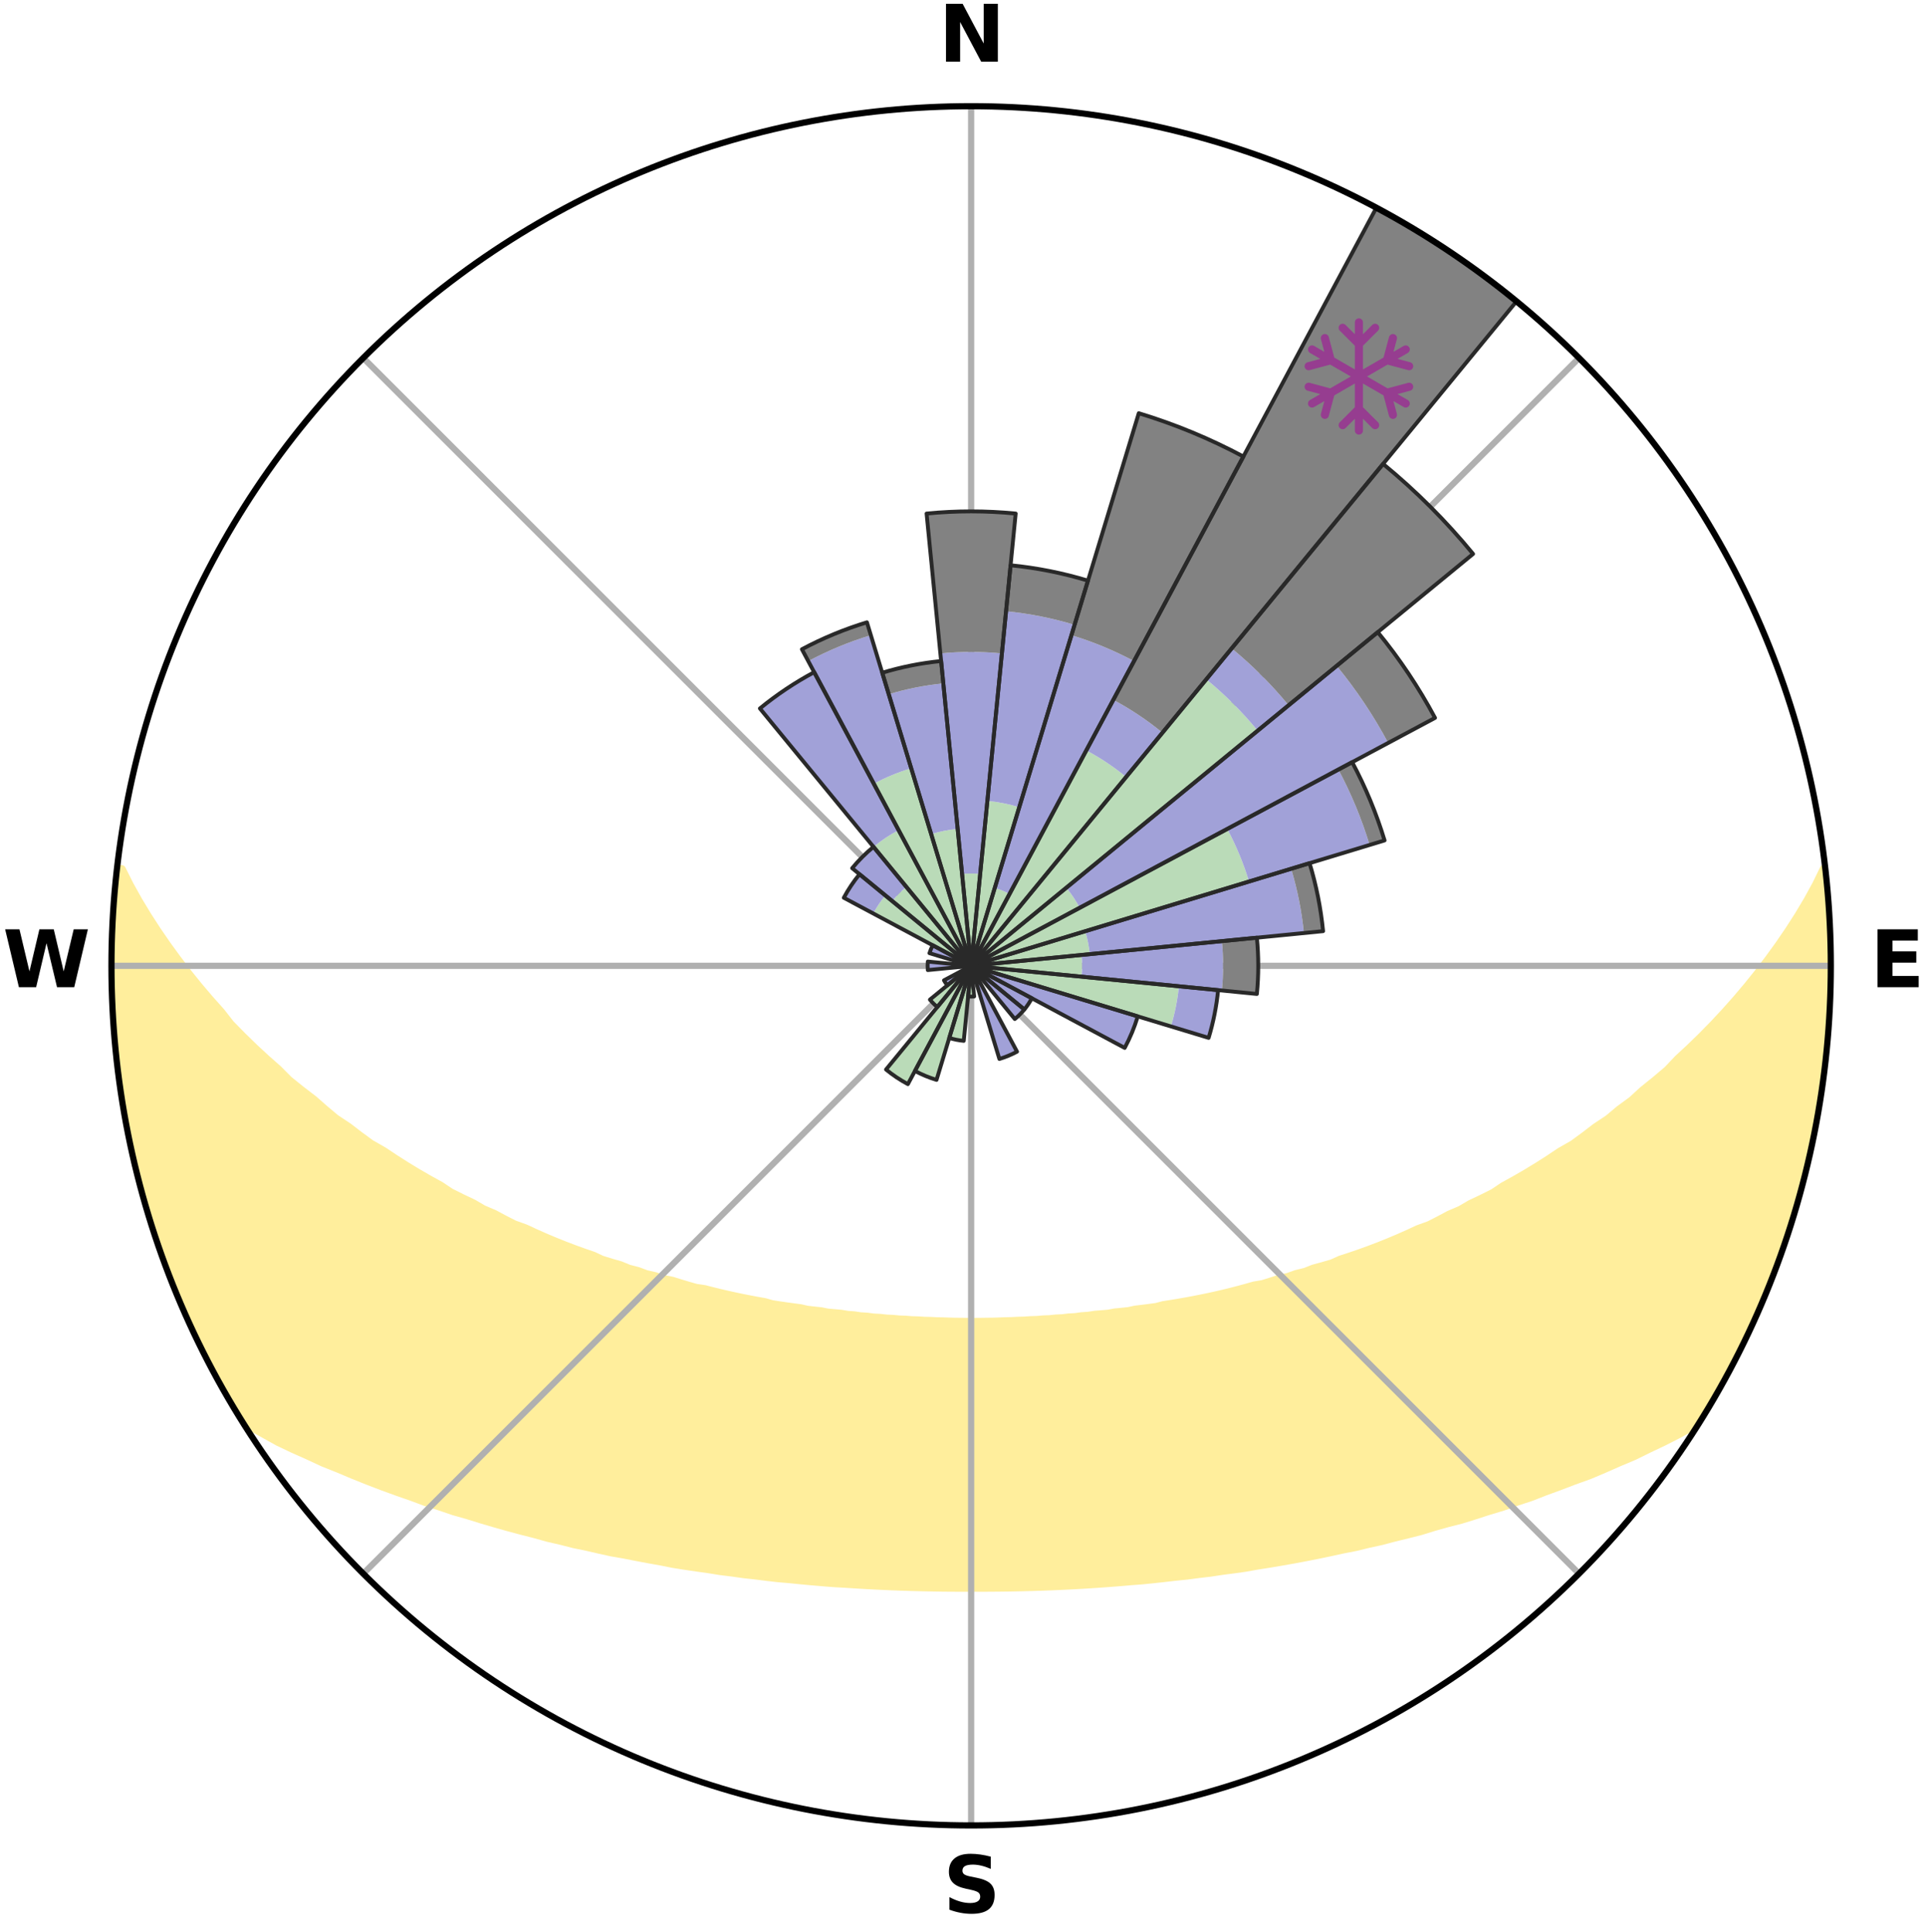 <?xml version="1.0" encoding="utf-8" standalone="no"?>
<!DOCTYPE svg PUBLIC "-//W3C//DTD SVG 1.1//EN"
  "http://www.w3.org/Graphics/SVG/1.1/DTD/svg11.dtd">
<svg xmlns:xlink="http://www.w3.org/1999/xlink" width="248.41pt" height="249.158pt" viewBox="0 0 248.41 249.158" xmlns="http://www.w3.org/2000/svg" version="1.1">
 <title>Ski Rose for Elk Mountain Ski Resort</title>
 <defs>
  <style type="text/css">*{stroke-linejoin: round; stroke-linecap: butt}</style>
 </defs>
 <g id="figure_1">
  <g id="patch_1">
   <path d="M 0 249.158 
L 248.41 249.158 
L 248.41 0 
L 0 0 
z
" style="fill: #ffffff"/>
  </g>
  <g id="axes_1">
   <g id="patch_2">
    <path d="M 236.135 124.579 
C 236.135 110.018 233.267 95.599 227.695 82.147 
C 222.122 68.695 213.955 56.471 203.659 46.175 
C 193.363 35.879 181.139 27.711 167.687 22.139 
C 154.235 16.567 139.815 13.699 125.255 13.699 
C 110.694 13.699 96.275 16.567 82.823 22.139 
C 69.371 27.711 57.147 35.879 46.851 46.175 
C 36.555 56.471 28.387 68.695 22.815 82.147 
C 17.243 95.599 14.375 110.018 14.375 124.579 
C 14.375 139.14 17.243 153.559 22.815 167.011 
C 28.387 180.463 36.555 192.687 46.851 202.983 
C 57.147 213.279 69.371 221.447 82.823 227.019 
C 96.275 232.591 110.694 235.459 125.255 235.459 
C 139.815 235.459 154.235 232.591 167.687 227.019 
C 181.139 221.447 193.363 213.279 203.659 202.983 
C 213.955 192.687 222.122 180.463 227.695 167.011 
C 233.267 153.559 236.135 139.14 236.135 124.579 
M 125.255 124.579 
C 125.255 124.579 125.255 124.579 125.255 124.579 
C 125.255 124.579 125.255 124.579 125.255 124.579 
C 125.255 124.579 125.255 124.579 125.255 124.579 
C 125.255 124.579 125.255 124.579 125.255 124.579 
C 125.255 124.579 125.255 124.579 125.255 124.579 
C 125.255 124.579 125.255 124.579 125.255 124.579 
C 125.255 124.579 125.255 124.579 125.255 124.579 
C 125.255 124.579 125.255 124.579 125.255 124.579 
C 125.255 124.579 125.255 124.579 125.255 124.579 
C 125.255 124.579 125.255 124.579 125.255 124.579 
C 125.255 124.579 125.255 124.579 125.255 124.579 
C 125.255 124.579 125.255 124.579 125.255 124.579 
C 125.255 124.579 125.255 124.579 125.255 124.579 
C 125.255 124.579 125.255 124.579 125.255 124.579 
C 125.255 124.579 125.255 124.579 125.255 124.579 
C 125.255 124.579 125.255 124.579 125.255 124.579 
z
" style="fill: #ffffff"/>
   </g>
   <g id="PolyCollection_1">
    <defs>
     <path id="me76d0b09f2" d="M 235.413 -137.13 
L 235.22 -137.108 
L 234.226 -135.072 
L 233.13 -133.069 
L 231.957 -131.105 
L 230.725 -129.184 
L 229.444 -127.307 
L 228.12 -125.477 
L 226.758 -123.693 
L 225.363 -121.958 
L 223.936 -120.271 
L 222.479 -118.633 
L 220.997 -117.044 
L 219.489 -115.505 
L 217.959 -114.017 
L 216.408 -112.579 
L 215.063 -111.157 
L 213.475 -109.816 
L 211.872 -108.526 
L 210.476 -107.241 
L 208.846 -106.047 
L 207.424 -104.852 
L 205.774 -103.755 
L 204.331 -102.649 
L 202.879 -101.586 
L 201.211 -100.63 
L 199.748 -99.654 
L 198.28 -98.72 
L 196.809 -97.826 
L 195.335 -96.974 
L 193.861 -96.161 
L 192.581 -95.305 
L 191.106 -94.569 
L 189.635 -93.871 
L 188.352 -93.12 
L 186.888 -92.495 
L 185.607 -91.81 
L 184.328 -91.157 
L 182.88 -90.635 
L 181.609 -90.045 
L 180.342 -89.484 
L 179.08 -88.953 
L 177.824 -88.449 
L 176.574 -87.973 
L 175.331 -87.524 
L 174.097 -87.102 
L 172.871 -86.704 
L 171.79 -86.218 
L 170.58 -85.868 
L 169.38 -85.54 
L 168.316 -85.121 
L 167.135 -84.836 
L 166.083 -84.457 
L 164.923 -84.212 
L 163.885 -83.871 
L 162.852 -83.549 
L 161.725 -83.357 
L 160.709 -83.068 
L 159.699 -82.795 
L 158.696 -82.538 
L 157.7 -82.296 
L 156.711 -82.068 
L 155.73 -81.854 
L 154.757 -81.654 
L 153.791 -81.465 
L 152.834 -81.289 
L 151.884 -81.124 
L 150.943 -80.969 
L 150.01 -80.824 
L 149.137 -80.594 
L 148.217 -80.469 
L 147.305 -80.354 
L 146.401 -80.246 
L 145.544 -80.059 
L 144.653 -79.967 
L 143.769 -79.882 
L 142.924 -79.724 
L 142.052 -79.652 
L 141.188 -79.585 
L 140.354 -79.454 
L 139.501 -79.397 
L 138.672 -79.283 
L 137.829 -79.237 
L 137.007 -79.138 
L 136.173 -79.1 
L 135.356 -79.016 
L 134.531 -78.985 
L 133.718 -78.914 
L 132.901 -78.889 
L 132.092 -78.832 
L 131.28 -78.812 
L 130.474 -78.768 
L 129.667 -78.752 
L 128.864 -78.72 
L 128.061 -78.695 
L 127.259 -78.687 
L 126.457 -78.674 
L 125.655 -78.669 
L 124.854 -78.669 
L 124.053 -78.678 
L 123.251 -78.686 
L 122.449 -78.706 
L 121.647 -78.734 
L 120.842 -78.75 
L 120.038 -78.789 
L 119.229 -78.809 
L 118.422 -78.861 
L 117.608 -78.885 
L 116.798 -78.95 
L 115.977 -78.979 
L 115.163 -79.057 
L 114.335 -79.093 
L 113.515 -79.186 
L 112.678 -79.229 
L 111.854 -79.337 
L 111.007 -79.39 
L 110.176 -79.513 
L 109.319 -79.576 
L 108.482 -79.717 
L 107.613 -79.792 
L 106.737 -79.872 
L 105.889 -80.04 
L 105 -80.134 
L 104.104 -80.235 
L 103.245 -80.434 
L 102.336 -80.552 
L 101.419 -80.678 
L 100.493 -80.813 
L 99.56 -80.958 
L 98.68 -81.213 
L 97.734 -81.38 
L 96.78 -81.558 
L 95.818 -81.748 
L 94.848 -81.95 
L 93.87 -82.166 
L 92.885 -82.394 
L 91.893 -82.637 
L 90.893 -82.895 
L 89.791 -83.056 
L 88.774 -83.345 
L 87.751 -83.651 
L 86.722 -83.974 
L 85.575 -84.201 
L 84.531 -84.56 
L 83.363 -84.825 
L 82.306 -85.224 
L 81.118 -85.53 
L 80.05 -85.97 
L 78.843 -86.32 
L 77.627 -86.694 
L 76.545 -87.202 
L 75.314 -87.625 
L 74.075 -88.073 
L 72.829 -88.548 
L 71.576 -89.05 
L 70.318 -89.58 
L 69.055 -90.14 
L 67.788 -90.728 
L 66.344 -91.249 
L 65.068 -91.9 
L 63.791 -92.583 
L 62.331 -93.206 
L 61.051 -93.955 
L 59.583 -94.651 
L 58.113 -95.385 
L 56.835 -96.239 
L 55.365 -97.049 
L 53.895 -97.899 
L 52.427 -98.789 
L 50.963 -99.721 
L 49.503 -100.694 
L 47.838 -101.647 
L 46.389 -102.708 
L 44.95 -103.811 
L 43.304 -104.904 
L 41.884 -106.096 
L 40.477 -107.331 
L 38.864 -108.568 
L 37.264 -109.855 
L 35.904 -111.225 
L 34.337 -112.609 
L 32.789 -114.044 
L 31.262 -115.529 
L 29.757 -117.063 
L 28.504 -118.662 
L 27.05 -120.291 
L 25.625 -121.97 
L 24.231 -123.697 
L 22.871 -125.473 
L 21.547 -127.295 
L 20.264 -129.163 
L 19.028 -131.076 
L 17.848 -133.032 
L 16.737 -135.028 
L 15.719 -137.059 
L 15.118 -137.128 
L 15.118 -137.128 
L 14.897 -135.205 
L 14.883 -133.266 
L 14.708 -131.34 
L 14.566 -129.412 
L 14.457 -127.48 
L 14.379 -125.547 
L 14.528 -123.613 
L 14.514 -121.679 
L 14.531 -119.745 
L 14.606 -117.812 
L 14.88 -115.892 
L 14.991 -113.962 
L 15.132 -112.032 
L 15.336 -110.108 
L 15.694 -108.205 
L 15.925 -106.284 
L 16.374 -104.399 
L 16.664 -102.486 
L 17.025 -100.585 
L 17.519 -98.714 
L 17.944 -96.827 
L 18.493 -94.971 
L 18.981 -93.099 
L 19.585 -91.261 
L 20.135 -89.407 
L 20.748 -87.571 
L 21.484 -85.781 
L 22.129 -83.957 
L 22.83 -82.153 
L 23.611 -80.383 
L 24.471 -78.649 
L 25.204 -76.857 
L 26.025 -75.105 
L 26.967 -73.414 
L 27.827 -71.68 
L 28.755 -69.982 
L 29.789 -68.345 
L 30.728 -66.653 
L 32.104 -65.236 
L 34.008 -64.184 
L 35.871 -63.147 
L 37.828 -62.218 
L 39.794 -61.342 
L 41.692 -60.459 
L 43.659 -59.675 
L 45.551 -58.876 
L 47.44 -58.119 
L 49.321 -57.399 
L 51.195 -56.716 
L 53.059 -56.068 
L 54.855 -55.397 
L 56.701 -54.818 
L 58.479 -54.212 
L 60.3 -53.694 
L 62.058 -53.148 
L 63.806 -52.632 
L 65.543 -52.143 
L 67.269 -51.68 
L 68.983 -51.244 
L 70.645 -50.777 
L 72.336 -50.39 
L 73.977 -49.969 
L 75.645 -49.626 
L 77.266 -49.252 
L 78.877 -48.897 
L 80.508 -48.615 
L 82.099 -48.301 
L 83.678 -48.003 
L 85.248 -47.726 
L 86.784 -47.418 
L 88.334 -47.172 
L 89.875 -46.944 
L 91.405 -46.729 
L 92.908 -46.487 
L 94.421 -46.302 
L 95.909 -46.09 
L 97.403 -45.928 
L 98.877 -45.743 
L 100.344 -45.572 
L 101.815 -45.448 
L 103.269 -45.301 
L 104.717 -45.166 
L 106.16 -45.042 
L 107.597 -44.93 
L 109.034 -44.85 
L 110.461 -44.758 
L 111.883 -44.675 
L 113.302 -44.602 
L 114.717 -44.538 
L 116.129 -44.484 
L 117.538 -44.439 
L 118.945 -44.402 
L 120.349 -44.375 
L 121.752 -44.351 
L 123.154 -44.342 
L 124.555 -44.341 
L 125.955 -44.34 
L 127.356 -44.342 
L 128.758 -44.352 
L 130.161 -44.37 
L 131.565 -44.397 
L 132.972 -44.433 
L 134.381 -44.477 
L 135.793 -44.53 
L 137.209 -44.593 
L 138.628 -44.664 
L 140.051 -44.746 
L 141.478 -44.838 
L 142.91 -44.94 
L 144.347 -45.053 
L 145.789 -45.177 
L 147.245 -45.285 
L 148.7 -45.431 
L 150.16 -45.59 
L 151.627 -45.762 
L 153.114 -45.909 
L 154.595 -46.107 
L 156.097 -46.281 
L 157.593 -46.508 
L 159.115 -46.706 
L 160.645 -46.921 
L 162.165 -47.195 
L 163.716 -47.438 
L 165.275 -47.701 
L 166.846 -47.977 
L 168.426 -48.275 
L 170.017 -48.588 
L 171.617 -48.923 
L 173.228 -49.276 
L 174.884 -49.598 
L 176.514 -49.996 
L 178.194 -50.361 
L 179.847 -50.802 
L 181.55 -51.214 
L 183.265 -51.65 
L 184.944 -52.171 
L 186.68 -52.66 
L 188.479 -53.118 
L 190.238 -53.663 
L 192.006 -54.238 
L 193.839 -54.788 
L 195.626 -55.425 
L 197.483 -56.037 
L 199.286 -56.742 
L 201.157 -57.426 
L 203.04 -58.145 
L 204.995 -58.847 
L 206.887 -59.646 
L 208.785 -60.484 
L 210.754 -61.313 
L 212.646 -62.244 
L 214.603 -63.172 
L 216.54 -64.159 
L 218.442 -65.212 
L 219.788 -66.649 
L 220.783 -68.309 
L 221.755 -69.982 
L 222.679 -71.682 
L 223.554 -73.408 
L 224.467 -75.113 
L 225.302 -76.859 
L 226.098 -78.622 
L 226.905 -80.38 
L 227.664 -82.16 
L 228.369 -83.961 
L 229.025 -85.781 
L 229.768 -87.569 
L 230.316 -89.426 
L 230.991 -91.241 
L 231.557 -93.091 
L 232.023 -94.97 
L 232.558 -96.828 
L 233.049 -98.7 
L 233.495 -100.583 
L 233.896 -102.476 
L 234.254 -104.377 
L 234.569 -106.286 
L 234.917 -108.19 
L 235.143 -110.112 
L 235.327 -112.038 
L 235.598 -113.954 
L 235.77 -115.881 
L 235.836 -117.816 
L 235.999 -119.744 
L 236.051 -121.678 
L 236.007 -123.613 
L 236.065 -125.546 
L 236.089 -127.481 
L 235.999 -129.414 
L 235.818 -131.341 
L 235.741 -133.275 
L 235.555 -135.2 
L 235.413 -137.13 
z
" style="stroke: #ffee9c"/>
    </defs>
    <g clip-path="url(#p90a1c68c99)">
     <use xlink:href="#me76d0b09f2" x="0" y="249.158" style="fill: #ffee9c; stroke: #ffee9c"/>
    </g>
   </g>
   <g id="matplotlib.axis_1">
    <g id="xtick_1">
     <g id="line2d_1">
      <path d="M 125.255 124.579 
L 125.255 13.699 
" clip-path="url(#p90a1c68c99)" style="fill: none; stroke: #b0b0b0; stroke-width: 0.8; stroke-linecap: square"/>
     </g>
     <g id="text_1">
      <!-- N -->
      <g transform="translate(121.07 7.958) scale(0.1 -0.1)">
       <defs>
        <path id="DejaVuSans-Bold-4e" d="M 588 4666 
L 1931 4666 
L 3628 1466 
L 3628 4666 
L 4769 4666 
L 4769 0 
L 3425 0 
L 1728 3200 
L 1728 0 
L 588 0 
L 588 4666 
z
" transform="scale(0.016)"/>
       </defs>
       <use xlink:href="#DejaVuSans-Bold-4e"/>
      </g>
     </g>
    </g>
    <g id="xtick_2">
     <g id="line2d_2">
      <path d="M 125.255 124.579 
L 203.659 46.175 
" clip-path="url(#p90a1c68c99)" style="fill: none; stroke: #b0b0b0; stroke-width: 0.8; stroke-linecap: square"/>
     </g>
    </g>
    <g id="xtick_3">
     <g id="line2d_3">
      <path d="M 125.255 124.579 
L 236.135 124.579 
" clip-path="url(#p90a1c68c99)" style="fill: none; stroke: #b0b0b0; stroke-width: 0.8; stroke-linecap: square"/>
     </g>
     <g id="text_2">
      <!-- E -->
      <g transform="translate(241.219 127.338) scale(0.1 -0.1)">
       <defs>
        <path id="DejaVuSans-Bold-45" d="M 588 4666 
L 3834 4666 
L 3834 3756 
L 1791 3756 
L 1791 2888 
L 3713 2888 
L 3713 1978 
L 1791 1978 
L 1791 909 
L 3903 909 
L 3903 0 
L 588 0 
L 588 4666 
z
" transform="scale(0.016)"/>
       </defs>
       <use xlink:href="#DejaVuSans-Bold-45"/>
      </g>
     </g>
    </g>
    <g id="xtick_4">
     <g id="line2d_4">
      <path d="M 125.255 124.579 
L 203.659 202.983 
" clip-path="url(#p90a1c68c99)" style="fill: none; stroke: #b0b0b0; stroke-width: 0.8; stroke-linecap: square"/>
     </g>
    </g>
    <g id="xtick_5">
     <g id="line2d_5">
      <path d="M 125.255 124.579 
L 125.255 235.459 
" clip-path="url(#p90a1c68c99)" style="fill: none; stroke: #b0b0b0; stroke-width: 0.8; stroke-linecap: square"/>
     </g>
     <g id="text_3">
      <!-- S -->
      <g transform="translate(121.654 246.718) scale(0.1 -0.1)">
       <defs>
        <path id="DejaVuSans-Bold-53" d="M 3834 4519 
L 3834 3531 
Q 3450 3703 3084 3790 
Q 2719 3878 2394 3878 
Q 1963 3878 1756 3759 
Q 1550 3641 1550 3391 
Q 1550 3203 1689 3098 
Q 1828 2994 2194 2919 
L 2706 2816 
Q 3484 2659 3812 2340 
Q 4141 2022 4141 1434 
Q 4141 663 3683 286 
Q 3225 -91 2284 -91 
Q 1841 -91 1394 -6 
Q 947 78 500 244 
L 500 1259 
Q 947 1022 1364 901 
Q 1781 781 2169 781 
Q 2563 781 2772 912 
Q 2981 1044 2981 1288 
Q 2981 1506 2839 1625 
Q 2697 1744 2272 1838 
L 1806 1941 
Q 1106 2091 782 2419 
Q 459 2747 459 3303 
Q 459 4000 909 4375 
Q 1359 4750 2203 4750 
Q 2588 4750 2994 4692 
Q 3400 4634 3834 4519 
z
" transform="scale(0.016)"/>
       </defs>
       <use xlink:href="#DejaVuSans-Bold-53"/>
      </g>
     </g>
    </g>
    <g id="xtick_6">
     <g id="line2d_6">
      <path d="M 125.255 124.579 
L 46.851 202.983 
" clip-path="url(#p90a1c68c99)" style="fill: none; stroke: #b0b0b0; stroke-width: 0.8; stroke-linecap: square"/>
     </g>
    </g>
    <g id="xtick_7">
     <g id="line2d_7">
      <path d="M 125.255 124.579 
L 14.375 124.579 
" clip-path="url(#p90a1c68c99)" style="fill: none; stroke: #b0b0b0; stroke-width: 0.8; stroke-linecap: square"/>
     </g>
     <g id="text_4">
      <!-- W -->
      <g transform="translate(0.36 127.338) scale(0.1 -0.1)">
       <defs>
        <path id="DejaVuSans-Bold-57" d="M 191 4666 
L 1344 4666 
L 2150 1275 
L 2950 4666 
L 4109 4666 
L 4909 1275 
L 5716 4666 
L 6859 4666 
L 5759 0 
L 4372 0 
L 3525 3547 
L 2688 0 
L 1300 0 
L 191 4666 
z
" transform="scale(0.016)"/>
       </defs>
       <use xlink:href="#DejaVuSans-Bold-57"/>
      </g>
     </g>
    </g>
    <g id="xtick_8">
     <g id="line2d_8">
      <path d="M 125.255 124.579 
L 46.851 46.175 
" clip-path="url(#p90a1c68c99)" style="fill: none; stroke: #b0b0b0; stroke-width: 0.8; stroke-linecap: square"/>
     </g>
    </g>
   </g>
   <g id="matplotlib.axis_2"/>
   <g id="patch_3">
    <path d="M 125.255 124.579 
C 125.255 124.579 125.255 124.579 125.255 124.579 
C 125.255 124.579 125.255 124.579 125.255 124.579 
L 125.255 124.579 
C 125.255 124.579 125.255 124.579 125.255 124.579 
C 125.255 124.579 125.255 124.579 125.255 124.579 
z
" clip-path="url(#p90a1c68c99)" style="fill: #d9d9d9"/>
   </g>
   <g id="patch_4">
    <path d="M 125.255 124.579 
C 125.255 124.579 125.255 124.579 125.255 124.579 
C 125.255 124.579 125.255 124.579 125.255 124.579 
L 125.255 124.579 
C 125.255 124.579 125.255 124.579 125.255 124.579 
C 125.255 124.579 125.255 124.579 125.255 124.579 
z
" clip-path="url(#p90a1c68c99)" style="fill: #d9d9d9"/>
   </g>
   <g id="patch_5">
    <path d="M 125.255 124.579 
C 125.255 124.579 125.255 124.579 125.255 124.579 
C 125.255 124.579 125.255 124.579 125.255 124.579 
L 125.255 124.579 
C 125.255 124.579 125.255 124.579 125.255 124.579 
C 125.255 124.579 125.255 124.579 125.255 124.579 
z
" clip-path="url(#p90a1c68c99)" style="fill: #d9d9d9"/>
   </g>
   <g id="patch_6">
    <path d="M 125.255 124.579 
C 125.255 124.579 125.255 124.579 125.255 124.579 
C 125.255 124.579 125.255 124.579 125.255 124.579 
L 125.255 124.579 
C 125.255 124.579 125.255 124.579 125.255 124.579 
C 125.255 124.579 125.255 124.579 125.255 124.579 
z
" clip-path="url(#p90a1c68c99)" style="fill: #d9d9d9"/>
   </g>
   <g id="patch_7">
    <path d="M 125.255 124.579 
C 125.255 124.579 125.255 124.579 125.255 124.579 
C 125.255 124.579 125.255 124.579 125.255 124.579 
L 125.255 124.579 
C 125.255 124.579 125.255 124.579 125.255 124.579 
C 125.255 124.579 125.255 124.579 125.255 124.579 
z
" clip-path="url(#p90a1c68c99)" style="fill: #d9d9d9"/>
   </g>
   <g id="patch_8">
    <path d="M 125.255 124.579 
C 125.255 124.579 125.255 124.579 125.255 124.579 
C 125.255 124.579 125.255 124.579 125.255 124.579 
L 125.255 124.579 
C 125.255 124.579 125.255 124.579 125.255 124.579 
C 125.255 124.579 125.255 124.579 125.255 124.579 
z
" clip-path="url(#p90a1c68c99)" style="fill: #d9d9d9"/>
   </g>
   <g id="patch_9">
    <path d="M 125.255 124.579 
C 125.255 124.579 125.255 124.579 125.255 124.579 
C 125.255 124.579 125.255 124.579 125.255 124.579 
L 125.255 124.579 
C 125.255 124.579 125.255 124.579 125.255 124.579 
C 125.255 124.579 125.255 124.579 125.255 124.579 
z
" clip-path="url(#p90a1c68c99)" style="fill: #d9d9d9"/>
   </g>
   <g id="patch_10">
    <path d="M 125.255 124.579 
C 125.255 124.579 125.255 124.579 125.255 124.579 
C 125.255 124.579 125.255 124.579 125.255 124.579 
L 125.255 124.579 
C 125.255 124.579 125.255 124.579 125.255 124.579 
C 125.255 124.579 125.255 124.579 125.255 124.579 
z
" clip-path="url(#p90a1c68c99)" style="fill: #d9d9d9"/>
   </g>
   <g id="patch_11">
    <path d="M 125.255 124.579 
C 125.255 124.579 125.255 124.579 125.255 124.579 
C 125.255 124.579 125.255 124.579 125.255 124.579 
L 125.255 124.579 
C 125.255 124.579 125.255 124.579 125.255 124.579 
C 125.255 124.579 125.255 124.579 125.255 124.579 
z
" clip-path="url(#p90a1c68c99)" style="fill: #d9d9d9"/>
   </g>
   <g id="patch_12">
    <path d="M 125.255 124.579 
C 125.255 124.579 125.255 124.579 125.255 124.579 
C 125.255 124.579 125.255 124.579 125.255 124.579 
L 125.255 124.579 
C 125.255 124.579 125.255 124.579 125.255 124.579 
C 125.255 124.579 125.255 124.579 125.255 124.579 
z
" clip-path="url(#p90a1c68c99)" style="fill: #d9d9d9"/>
   </g>
   <g id="patch_13">
    <path d="M 125.255 124.579 
C 125.255 124.579 125.255 124.579 125.255 124.579 
C 125.255 124.579 125.255 124.579 125.255 124.579 
L 125.255 124.579 
C 125.255 124.579 125.255 124.579 125.255 124.579 
C 125.255 124.579 125.255 124.579 125.255 124.579 
z
" clip-path="url(#p90a1c68c99)" style="fill: #d9d9d9"/>
   </g>
   <g id="patch_14">
    <path d="M 125.255 124.579 
C 125.255 124.579 125.255 124.579 125.255 124.579 
C 125.255 124.579 125.255 124.579 125.255 124.579 
L 125.255 124.579 
C 125.255 124.579 125.255 124.579 125.255 124.579 
C 125.255 124.579 125.255 124.579 125.255 124.579 
z
" clip-path="url(#p90a1c68c99)" style="fill: #d9d9d9"/>
   </g>
   <g id="patch_15">
    <path d="M 125.255 124.579 
C 125.255 124.579 125.255 124.579 125.255 124.579 
C 125.255 124.579 125.255 124.579 125.255 124.579 
L 125.255 124.579 
C 125.255 124.579 125.255 124.579 125.255 124.579 
C 125.255 124.579 125.255 124.579 125.255 124.579 
z
" clip-path="url(#p90a1c68c99)" style="fill: #d9d9d9"/>
   </g>
   <g id="patch_16">
    <path d="M 125.255 124.579 
C 125.255 124.579 125.255 124.579 125.255 124.579 
C 125.255 124.579 125.255 124.579 125.255 124.579 
L 125.255 124.579 
C 125.255 124.579 125.255 124.579 125.255 124.579 
C 125.255 124.579 125.255 124.579 125.255 124.579 
z
" clip-path="url(#p90a1c68c99)" style="fill: #d9d9d9"/>
   </g>
   <g id="patch_17">
    <path d="M 125.255 124.579 
C 125.255 124.579 125.255 124.579 125.255 124.579 
C 125.255 124.579 125.255 124.579 125.255 124.579 
L 125.255 124.579 
C 125.255 124.579 125.255 124.579 125.255 124.579 
C 125.255 124.579 125.255 124.579 125.255 124.579 
z
" clip-path="url(#p90a1c68c99)" style="fill: #d9d9d9"/>
   </g>
   <g id="patch_18">
    <path d="M 125.255 124.579 
C 125.255 124.579 125.255 124.579 125.255 124.579 
C 125.255 124.579 125.255 124.579 125.255 124.579 
L 125.255 124.579 
C 125.255 124.579 125.255 124.579 125.255 124.579 
C 125.255 124.579 125.255 124.579 125.255 124.579 
z
" clip-path="url(#p90a1c68c99)" style="fill: #d9d9d9"/>
   </g>
   <g id="patch_19">
    <path d="M 125.255 124.579 
C 125.255 124.579 125.255 124.579 125.255 124.579 
C 125.255 124.579 125.255 124.579 125.255 124.579 
L 125.255 124.579 
C 125.255 124.579 125.255 124.579 125.255 124.579 
C 125.255 124.579 125.255 124.579 125.255 124.579 
z
" clip-path="url(#p90a1c68c99)" style="fill: #d9d9d9"/>
   </g>
   <g id="patch_20">
    <path d="M 125.255 124.579 
C 125.255 124.579 125.255 124.579 125.255 124.579 
C 125.255 124.579 125.255 124.579 125.255 124.579 
L 125.255 124.579 
C 125.255 124.579 125.255 124.579 125.255 124.579 
C 125.255 124.579 125.255 124.579 125.255 124.579 
z
" clip-path="url(#p90a1c68c99)" style="fill: #d9d9d9"/>
   </g>
   <g id="patch_21">
    <path d="M 125.255 124.579 
C 125.255 124.579 125.255 124.579 125.255 124.579 
C 125.255 124.579 125.255 124.579 125.255 124.579 
L 125.255 124.579 
C 125.255 124.579 125.255 124.579 125.255 124.579 
C 125.255 124.579 125.255 124.579 125.255 124.579 
z
" clip-path="url(#p90a1c68c99)" style="fill: #d9d9d9"/>
   </g>
   <g id="patch_22">
    <path d="M 125.255 124.579 
C 125.255 124.579 125.255 124.579 125.255 124.579 
C 125.255 124.579 125.255 124.579 125.255 124.579 
L 125.255 124.579 
C 125.255 124.579 125.255 124.579 125.255 124.579 
C 125.255 124.579 125.255 124.579 125.255 124.579 
z
" clip-path="url(#p90a1c68c99)" style="fill: #d9d9d9"/>
   </g>
   <g id="patch_23">
    <path d="M 125.255 124.579 
C 125.255 124.579 125.255 124.579 125.255 124.579 
C 125.255 124.579 125.255 124.579 125.255 124.579 
L 125.255 124.579 
C 125.255 124.579 125.255 124.579 125.255 124.579 
C 125.255 124.579 125.255 124.579 125.255 124.579 
z
" clip-path="url(#p90a1c68c99)" style="fill: #d9d9d9"/>
   </g>
   <g id="patch_24">
    <path d="M 125.255 124.579 
C 125.255 124.579 125.255 124.579 125.255 124.579 
C 125.255 124.579 125.255 124.579 125.255 124.579 
L 125.255 124.579 
C 125.255 124.579 125.255 124.579 125.255 124.579 
C 125.255 124.579 125.255 124.579 125.255 124.579 
z
" clip-path="url(#p90a1c68c99)" style="fill: #d9d9d9"/>
   </g>
   <g id="patch_25">
    <path d="M 125.255 124.579 
C 125.255 124.579 125.255 124.579 125.255 124.579 
C 125.255 124.579 125.255 124.579 125.255 124.579 
L 125.255 124.579 
C 125.255 124.579 125.255 124.579 125.255 124.579 
C 125.255 124.579 125.255 124.579 125.255 124.579 
z
" clip-path="url(#p90a1c68c99)" style="fill: #d9d9d9"/>
   </g>
   <g id="patch_26">
    <path d="M 125.255 124.579 
C 125.255 124.579 125.255 124.579 125.255 124.579 
C 125.255 124.579 125.255 124.579 125.255 124.579 
L 125.255 124.579 
C 125.255 124.579 125.255 124.579 125.255 124.579 
C 125.255 124.579 125.255 124.579 125.255 124.579 
z
" clip-path="url(#p90a1c68c99)" style="fill: #d9d9d9"/>
   </g>
   <g id="patch_27">
    <path d="M 125.255 124.579 
C 125.255 124.579 125.255 124.579 125.255 124.579 
C 125.255 124.579 125.255 124.579 125.255 124.579 
L 125.255 124.579 
C 125.255 124.579 125.255 124.579 125.255 124.579 
C 125.255 124.579 125.255 124.579 125.255 124.579 
z
" clip-path="url(#p90a1c68c99)" style="fill: #d9d9d9"/>
   </g>
   <g id="patch_28">
    <path d="M 125.255 124.579 
C 125.255 124.579 125.255 124.579 125.255 124.579 
C 125.255 124.579 125.255 124.579 125.255 124.579 
L 125.255 124.579 
C 125.255 124.579 125.255 124.579 125.255 124.579 
C 125.255 124.579 125.255 124.579 125.255 124.579 
z
" clip-path="url(#p90a1c68c99)" style="fill: #d9d9d9"/>
   </g>
   <g id="patch_29">
    <path d="M 125.255 124.579 
C 125.255 124.579 125.255 124.579 125.255 124.579 
C 125.255 124.579 125.255 124.579 125.255 124.579 
L 125.255 124.579 
C 125.255 124.579 125.255 124.579 125.255 124.579 
C 125.255 124.579 125.255 124.579 125.255 124.579 
z
" clip-path="url(#p90a1c68c99)" style="fill: #d9d9d9"/>
   </g>
   <g id="patch_30">
    <path d="M 125.255 124.579 
C 125.255 124.579 125.255 124.579 125.255 124.579 
C 125.255 124.579 125.255 124.579 125.255 124.579 
L 125.255 124.579 
C 125.255 124.579 125.255 124.579 125.255 124.579 
C 125.255 124.579 125.255 124.579 125.255 124.579 
z
" clip-path="url(#p90a1c68c99)" style="fill: #d9d9d9"/>
   </g>
   <g id="patch_31">
    <path d="M 125.255 124.579 
C 125.255 124.579 125.255 124.579 125.255 124.579 
C 125.255 124.579 125.255 124.579 125.255 124.579 
L 125.255 124.579 
C 125.255 124.579 125.255 124.579 125.255 124.579 
C 125.255 124.579 125.255 124.579 125.255 124.579 
z
" clip-path="url(#p90a1c68c99)" style="fill: #d9d9d9"/>
   </g>
   <g id="patch_32">
    <path d="M 125.255 124.579 
C 125.255 124.579 125.255 124.579 125.255 124.579 
C 125.255 124.579 125.255 124.579 125.255 124.579 
L 125.255 124.579 
C 125.255 124.579 125.255 124.579 125.255 124.579 
C 125.255 124.579 125.255 124.579 125.255 124.579 
z
" clip-path="url(#p90a1c68c99)" style="fill: #d9d9d9"/>
   </g>
   <g id="patch_33">
    <path d="M 125.255 124.579 
C 125.255 124.579 125.255 124.579 125.255 124.579 
C 125.255 124.579 125.255 124.579 125.255 124.579 
L 125.255 124.579 
C 125.255 124.579 125.255 124.579 125.255 124.579 
C 125.255 124.579 125.255 124.579 125.255 124.579 
z
" clip-path="url(#p90a1c68c99)" style="fill: #d9d9d9"/>
   </g>
   <g id="patch_34">
    <path d="M 125.255 124.579 
C 125.255 124.579 125.255 124.579 125.255 124.579 
C 125.255 124.579 125.255 124.579 125.255 124.579 
L 125.255 124.579 
C 125.255 124.579 125.255 124.579 125.255 124.579 
C 125.255 124.579 125.255 124.579 125.255 124.579 
z
" clip-path="url(#p90a1c68c99)" style="fill: #d9d9d9"/>
   </g>
   <g id="patch_35">
    <path d="M 125.255 124.579 
C 125.255 124.579 125.255 124.579 125.255 124.579 
C 125.255 124.579 125.255 124.579 125.255 124.579 
L 126.422 112.726 
C 126.034 112.688 125.645 112.669 125.255 112.669 
C 124.865 112.669 124.475 112.688 124.087 112.726 
z
" clip-path="url(#p90a1c68c99)" style="fill: #badbb8"/>
   </g>
   <g id="patch_36">
    <path d="M 125.255 124.579 
C 125.255 124.579 125.255 124.579 125.255 124.579 
C 125.255 124.579 125.255 124.579 125.255 124.579 
L 131.461 104.12 
C 130.791 103.917 130.112 103.747 129.426 103.61 
C 128.739 103.473 128.047 103.371 127.35 103.302 
z
" clip-path="url(#p90a1c68c99)" style="fill: #badbb8"/>
   </g>
   <g id="patch_37">
    <path d="M 125.255 124.579 
C 125.255 124.579 125.255 124.579 125.255 124.579 
C 125.255 124.579 125.255 124.579 125.255 124.579 
L 130.206 115.315 
C 129.903 115.153 129.592 115.006 129.275 114.875 
C 128.957 114.743 128.633 114.627 128.304 114.527 
z
" clip-path="url(#p90a1c68c99)" style="fill: #badbb8"/>
   </g>
   <g id="patch_38">
    <path d="M 125.255 124.579 
C 125.255 124.579 125.255 124.579 125.255 124.579 
C 125.255 124.579 125.255 124.579 125.255 124.579 
L 145.246 100.22 
C 144.449 99.566 143.62 98.951 142.762 98.378 
C 141.904 97.805 141.019 97.274 140.11 96.788 
z
" clip-path="url(#p90a1c68c99)" style="fill: #badbb8"/>
   </g>
   <g id="patch_39">
    <path d="M 125.255 124.579 
C 125.255 124.579 125.255 124.579 125.255 124.579 
C 125.255 124.579 125.255 124.579 125.255 124.579 
L 162.21 94.251 
C 161.217 93.041 160.166 91.881 159.059 90.775 
C 157.953 89.668 156.793 88.617 155.583 87.624 
z
" clip-path="url(#p90a1c68c99)" style="fill: #badbb8"/>
   </g>
   <g id="patch_40">
    <path d="M 125.255 124.579 
C 125.255 124.579 125.255 124.579 125.255 124.579 
C 125.255 124.579 125.255 124.579 125.255 124.579 
L 139.26 117.093 
C 139.015 116.635 138.748 116.188 138.459 115.756 
C 138.17 115.324 137.86 114.906 137.531 114.505 
z
" clip-path="url(#p90a1c68c99)" style="fill: #badbb8"/>
   </g>
   <g id="patch_41">
    <path d="M 125.255 124.579 
C 125.255 124.579 125.255 124.579 125.255 124.579 
C 125.255 124.579 125.255 124.579 125.255 124.579 
L 161.096 113.707 
C 160.74 112.534 160.327 111.379 159.858 110.246 
C 159.389 109.113 158.864 108.004 158.287 106.923 
z
" clip-path="url(#p90a1c68c99)" style="fill: #badbb8"/>
   </g>
   <g id="patch_42">
    <path d="M 125.255 124.579 
C 125.255 124.579 125.255 124.579 125.255 124.579 
C 125.255 124.579 125.255 124.579 125.255 124.579 
L 140.557 123.072 
C 140.508 122.571 140.434 122.073 140.336 121.579 
C 140.237 121.086 140.115 120.597 139.969 120.116 
z
" clip-path="url(#p90a1c68c99)" style="fill: #badbb8"/>
   </g>
   <g id="patch_43">
    <path d="M 125.255 124.579 
C 125.255 124.579 125.255 124.579 125.255 124.579 
C 125.255 124.579 125.255 124.579 125.255 124.579 
L 139.5 125.982 
C 139.546 125.516 139.569 125.048 139.569 124.579 
C 139.569 124.111 139.546 123.642 139.5 123.176 
z
" clip-path="url(#p90a1c68c99)" style="fill: #badbb8"/>
   </g>
   <g id="patch_44">
    <path d="M 125.255 124.579 
C 125.255 124.579 125.255 124.579 125.255 124.579 
C 125.255 124.579 125.255 124.579 125.255 124.579 
L 151.022 132.396 
C 151.278 131.552 151.492 130.697 151.664 129.832 
C 151.836 128.968 151.966 128.095 152.052 127.218 
z
" clip-path="url(#p90a1c68c99)" style="fill: #badbb8"/>
   </g>
   <g id="patch_45">
    <path d="M 125.255 124.579 
C 125.255 124.579 125.255 124.579 125.255 124.579 
C 125.255 124.579 125.255 124.579 125.255 124.579 
L 125.255 124.579 
C 125.255 124.579 125.255 124.579 125.255 124.579 
C 125.255 124.579 125.255 124.579 125.255 124.579 
z
" clip-path="url(#p90a1c68c99)" style="fill: #badbb8"/>
   </g>
   <g id="patch_46">
    <path d="M 125.255 124.579 
C 125.255 124.579 125.255 124.579 125.255 124.579 
C 125.255 124.579 125.255 124.579 125.255 124.579 
L 125.255 124.579 
C 125.255 124.579 125.255 124.579 125.255 124.579 
C 125.255 124.579 125.255 124.579 125.255 124.579 
z
" clip-path="url(#p90a1c68c99)" style="fill: #badbb8"/>
   </g>
   <g id="patch_47">
    <path d="M 125.255 124.579 
C 125.255 124.579 125.255 124.579 125.255 124.579 
C 125.255 124.579 125.255 124.579 125.255 124.579 
L 125.255 124.579 
C 125.255 124.579 125.255 124.579 125.255 124.579 
C 125.255 124.579 125.255 124.579 125.255 124.579 
z
" clip-path="url(#p90a1c68c99)" style="fill: #badbb8"/>
   </g>
   <g id="patch_48">
    <path d="M 125.255 124.579 
C 125.255 124.579 125.255 124.579 125.255 124.579 
C 125.255 124.579 125.255 124.579 125.255 124.579 
L 125.255 124.579 
C 125.255 124.579 125.255 124.579 125.255 124.579 
C 125.255 124.579 125.255 124.579 125.255 124.579 
z
" clip-path="url(#p90a1c68c99)" style="fill: #badbb8"/>
   </g>
   <g id="patch_49">
    <path d="M 125.255 124.579 
C 125.255 124.579 125.255 124.579 125.255 124.579 
C 125.255 124.579 125.255 124.579 125.255 124.579 
L 125.255 124.579 
C 125.255 124.579 125.255 124.579 125.255 124.579 
C 125.255 124.579 125.255 124.579 125.255 124.579 
z
" clip-path="url(#p90a1c68c99)" style="fill: #badbb8"/>
   </g>
   <g id="patch_50">
    <path d="M 125.255 124.579 
C 125.255 124.579 125.255 124.579 125.255 124.579 
C 125.255 124.579 125.255 124.579 125.255 124.579 
L 125.255 124.579 
C 125.255 124.579 125.255 124.579 125.255 124.579 
C 125.255 124.579 125.255 124.579 125.255 124.579 
z
" clip-path="url(#p90a1c68c99)" style="fill: #badbb8"/>
   </g>
   <g id="patch_51">
    <path d="M 125.255 124.579 
C 125.255 124.579 125.255 124.579 125.255 124.579 
C 125.255 124.579 125.255 124.579 125.255 124.579 
L 124.866 128.53 
C 124.995 128.543 125.125 128.549 125.255 128.549 
C 125.385 128.549 125.515 128.543 125.644 128.53 
z
" clip-path="url(#p90a1c68c99)" style="fill: #badbb8"/>
   </g>
   <g id="patch_52">
    <path d="M 125.255 124.579 
C 125.255 124.579 125.255 124.579 125.255 124.579 
C 125.255 124.579 125.255 124.579 125.255 124.579 
L 122.432 133.885 
C 122.736 133.978 123.045 134.055 123.358 134.117 
C 123.67 134.179 123.985 134.226 124.302 134.257 
z
" clip-path="url(#p90a1c68c99)" style="fill: #badbb8"/>
   </g>
   <g id="patch_53">
    <path d="M 125.255 124.579 
C 125.255 124.579 125.255 124.579 125.255 124.579 
C 125.255 124.579 125.255 124.579 125.255 124.579 
L 118.007 138.14 
C 118.45 138.377 118.906 138.592 119.371 138.785 
C 119.836 138.978 120.31 139.147 120.791 139.293 
z
" clip-path="url(#p90a1c68c99)" style="fill: #badbb8"/>
   </g>
   <g id="patch_54">
    <path d="M 125.255 124.579 
C 125.255 124.579 125.255 124.579 125.255 124.579 
C 125.255 124.579 125.255 124.579 125.255 124.579 
L 114.276 137.956 
C 114.714 138.316 115.169 138.653 115.64 138.968 
C 116.111 139.283 116.598 139.574 117.097 139.841 
z
" clip-path="url(#p90a1c68c99)" style="fill: #badbb8"/>
   </g>
   <g id="patch_55">
    <path d="M 125.255 124.579 
C 125.255 124.579 125.255 124.579 125.255 124.579 
C 125.255 124.579 125.255 124.579 125.255 124.579 
L 119.939 128.941 
C 120.082 129.115 120.233 129.282 120.392 129.441 
C 120.552 129.601 120.718 129.752 120.892 129.895 
z
" clip-path="url(#p90a1c68c99)" style="fill: #badbb8"/>
   </g>
   <g id="patch_56">
    <path d="M 125.255 124.579 
C 125.255 124.579 125.255 124.579 125.255 124.579 
C 125.255 124.579 125.255 124.579 125.255 124.579 
L 125.255 124.579 
C 125.255 124.579 125.255 124.579 125.255 124.579 
C 125.255 124.579 125.255 124.579 125.255 124.579 
z
" clip-path="url(#p90a1c68c99)" style="fill: #badbb8"/>
   </g>
   <g id="patch_57">
    <path d="M 125.255 124.579 
C 125.255 124.579 125.255 124.579 125.255 124.579 
C 125.255 124.579 125.255 124.579 125.255 124.579 
L 125.255 124.579 
C 125.255 124.579 125.255 124.579 125.255 124.579 
C 125.255 124.579 125.255 124.579 125.255 124.579 
z
" clip-path="url(#p90a1c68c99)" style="fill: #badbb8"/>
   </g>
   <g id="patch_58">
    <path d="M 125.255 124.579 
C 125.255 124.579 125.255 124.579 125.255 124.579 
C 125.255 124.579 125.255 124.579 125.255 124.579 
L 125.255 124.579 
C 125.255 124.579 125.255 124.579 125.255 124.579 
C 125.255 124.579 125.255 124.579 125.255 124.579 
z
" clip-path="url(#p90a1c68c99)" style="fill: #badbb8"/>
   </g>
   <g id="patch_59">
    <path d="M 125.255 124.579 
C 125.255 124.579 125.255 124.579 125.255 124.579 
C 125.255 124.579 125.255 124.579 125.255 124.579 
L 125.255 124.579 
C 125.255 124.579 125.255 124.579 125.255 124.579 
C 125.255 124.579 125.255 124.579 125.255 124.579 
z
" clip-path="url(#p90a1c68c99)" style="fill: #badbb8"/>
   </g>
   <g id="patch_60">
    <path d="M 125.255 124.579 
C 125.255 124.579 125.255 124.579 125.255 124.579 
C 125.255 124.579 125.255 124.579 125.255 124.579 
L 125.255 124.579 
C 125.255 124.579 125.255 124.579 125.255 124.579 
C 125.255 124.579 125.255 124.579 125.255 124.579 
z
" clip-path="url(#p90a1c68c99)" style="fill: #badbb8"/>
   </g>
   <g id="patch_61">
    <path d="M 125.255 124.579 
C 125.255 124.579 125.255 124.579 125.255 124.579 
C 125.255 124.579 125.255 124.579 125.255 124.579 
L 125.255 124.579 
C 125.255 124.579 125.255 124.579 125.255 124.579 
C 125.255 124.579 125.255 124.579 125.255 124.579 
z
" clip-path="url(#p90a1c68c99)" style="fill: #badbb8"/>
   </g>
   <g id="patch_62">
    <path d="M 125.255 124.579 
C 125.255 124.579 125.255 124.579 125.255 124.579 
C 125.255 124.579 125.255 124.579 125.255 124.579 
L 114.19 115.498 
C 113.892 115.86 113.613 116.237 113.353 116.626 
C 113.092 117.016 112.851 117.418 112.631 117.831 
z
" clip-path="url(#p90a1c68c99)" style="fill: #badbb8"/>
   </g>
   <g id="patch_63">
    <path d="M 125.255 124.579 
C 125.255 124.579 125.255 124.579 125.255 124.579 
C 125.255 124.579 125.255 124.579 125.255 124.579 
L 116.901 114.4 
C 116.568 114.674 116.249 114.963 115.944 115.268 
C 115.639 115.573 115.35 115.893 115.076 116.226 
z
" clip-path="url(#p90a1c68c99)" style="fill: #badbb8"/>
   </g>
   <g id="patch_64">
    <path d="M 125.255 124.579 
C 125.255 124.579 125.255 124.579 125.255 124.579 
C 125.255 124.579 125.255 124.579 125.255 124.579 
L 115.897 107.072 
C 115.324 107.379 114.767 107.713 114.226 108.074 
C 113.686 108.435 113.164 108.822 112.662 109.234 
z
" clip-path="url(#p90a1c68c99)" style="fill: #badbb8"/>
   </g>
   <g id="patch_65">
    <path d="M 125.255 124.579 
C 125.255 124.579 125.255 124.579 125.255 124.579 
C 125.255 124.579 125.255 124.579 125.255 124.579 
L 117.524 99.093 
C 116.69 99.346 115.868 99.64 115.063 99.974 
C 114.258 100.307 113.469 100.68 112.7 101.091 
z
" clip-path="url(#p90a1c68c99)" style="fill: #badbb8"/>
   </g>
   <g id="patch_66">
    <path d="M 125.255 124.579 
C 125.255 124.579 125.255 124.579 125.255 124.579 
C 125.255 124.579 125.255 124.579 125.255 124.579 
L 123.515 106.91 
C 122.936 106.967 122.361 107.052 121.791 107.165 
C 121.221 107.279 120.657 107.42 120.101 107.589 
z
" clip-path="url(#p90a1c68c99)" style="fill: #badbb8"/>
   </g>
   <g id="patch_67">
    <path d="M 124.087 112.726 
C 124.475 112.688 124.865 112.669 125.255 112.669 
C 125.645 112.669 126.034 112.688 126.422 112.726 
L 129.223 84.286 
C 127.904 84.156 126.58 84.091 125.255 84.091 
C 123.93 84.091 122.605 84.156 121.286 84.286 
z
" clip-path="url(#p90a1c68c99)" style="fill: #a1a1d8"/>
   </g>
   <g id="patch_68">
    <path d="M 127.35 103.302 
C 128.047 103.371 128.739 103.473 129.426 103.61 
C 130.112 103.747 130.791 103.917 131.461 104.12 
L 138.596 80.6 
C 137.156 80.164 135.696 79.798 134.221 79.504 
C 132.745 79.211 131.257 78.99 129.759 78.843 
z
" clip-path="url(#p90a1c68c99)" style="fill: #a1a1d8"/>
   </g>
   <g id="patch_69">
    <path d="M 128.304 114.527 
C 128.633 114.627 128.957 114.743 129.275 114.875 
C 129.592 115.006 129.903 115.153 130.206 115.315 
L 146.263 85.276 
C 144.976 84.589 143.657 83.965 142.309 83.407 
C 140.961 82.848 139.587 82.357 138.191 81.933 
z
" clip-path="url(#p90a1c68c99)" style="fill: #a1a1d8"/>
   </g>
   <g id="patch_70">
    <path d="M 140.11 96.788 
C 141.019 97.274 141.904 97.805 142.762 98.378 
C 143.62 98.951 144.449 99.566 145.246 100.22 
L 149.932 94.51 
C 148.948 93.702 147.925 92.943 146.866 92.235 
C 145.807 91.528 144.715 90.873 143.592 90.273 
z
" clip-path="url(#p90a1c68c99)" style="fill: #a1a1d8"/>
   </g>
   <g id="patch_71">
    <path d="M 155.583 87.624 
C 156.793 88.617 157.953 89.668 159.059 90.775 
C 160.166 91.881 161.217 93.041 162.21 94.251 
L 166.2 90.976 
C 165.1 89.636 163.935 88.351 162.709 87.125 
C 161.483 85.899 160.198 84.734 158.858 83.634 
z
" clip-path="url(#p90a1c68c99)" style="fill: #a1a1d8"/>
   </g>
   <g id="patch_72">
    <path d="M 137.531 114.505 
C 137.86 114.906 138.17 115.324 138.459 115.756 
C 138.748 116.188 139.015 116.635 139.26 117.093 
L 179.044 95.828 
C 178.103 94.068 177.076 92.354 175.967 90.695 
C 174.857 89.035 173.668 87.43 172.401 85.887 
z
" clip-path="url(#p90a1c68c99)" style="fill: #a1a1d8"/>
   </g>
   <g id="patch_73">
    <path d="M 158.287 106.923 
C 158.864 108.004 159.389 109.113 159.858 110.246 
C 160.327 111.379 160.74 112.534 161.096 113.707 
L 176.649 108.989 
C 176.139 107.307 175.546 105.65 174.874 104.026 
C 174.201 102.402 173.449 100.812 172.62 99.262 
z
" clip-path="url(#p90a1c68c99)" style="fill: #a1a1d8"/>
   </g>
   <g id="patch_74">
    <path d="M 139.969 120.116 
C 140.115 120.597 140.237 121.086 140.336 121.579 
C 140.434 122.073 140.508 122.571 140.557 123.072 
L 168.174 120.352 
C 168.036 118.947 167.828 117.55 167.553 116.165 
C 167.278 114.781 166.934 113.411 166.525 112.06 
z
" clip-path="url(#p90a1c68c99)" style="fill: #a1a1d8"/>
   </g>
   <g id="patch_75">
    <path d="M 139.5 123.176 
C 139.546 123.642 139.569 124.111 139.569 124.579 
C 139.569 125.048 139.546 125.516 139.5 125.982 
L 157.595 127.764 
C 157.7 126.706 157.752 125.643 157.752 124.579 
C 157.752 123.515 157.7 122.452 157.595 121.394 
z
" clip-path="url(#p90a1c68c99)" style="fill: #a1a1d8"/>
   </g>
   <g id="patch_76">
    <path d="M 152.052 127.218 
C 151.966 128.095 151.836 128.968 151.664 129.832 
C 151.492 130.697 151.278 131.552 151.022 132.396 
L 155.885 133.871 
C 156.189 132.868 156.444 131.851 156.648 130.824 
C 156.853 129.796 157.006 128.759 157.109 127.716 
z
" clip-path="url(#p90a1c68c99)" style="fill: #a1a1d8"/>
   </g>
   <g id="patch_77">
    <path d="M 125.255 124.579 
C 125.255 124.579 125.255 124.579 125.255 124.579 
C 125.255 124.579 125.255 124.579 125.255 124.579 
L 145.061 135.166 
C 145.408 134.518 145.722 133.853 146.004 133.174 
C 146.285 132.494 146.533 131.802 146.746 131.098 
z
" clip-path="url(#p90a1c68c99)" style="fill: #a1a1d8"/>
   </g>
   <g id="patch_78">
    <path d="M 125.255 124.579 
C 125.255 124.579 125.255 124.579 125.255 124.579 
C 125.255 124.579 125.255 124.579 125.255 124.579 
L 132.117 130.211 
C 132.302 129.986 132.475 129.753 132.636 129.511 
C 132.798 129.27 132.947 129.02 133.084 128.764 
z
" clip-path="url(#p90a1c68c99)" style="fill: #a1a1d8"/>
   </g>
   <g id="patch_79">
    <path d="M 125.255 124.579 
C 125.255 124.579 125.255 124.579 125.255 124.579 
C 125.255 124.579 125.255 124.579 125.255 124.579 
L 130.887 131.441 
C 131.111 131.257 131.327 131.062 131.532 130.856 
C 131.738 130.651 131.933 130.436 132.117 130.211 
z
" clip-path="url(#p90a1c68c99)" style="fill: #a1a1d8"/>
   </g>
   <g id="patch_80">
    <path d="M 125.255 124.579 
C 125.255 124.579 125.255 124.579 125.255 124.579 
C 125.255 124.579 125.255 124.579 125.255 124.579 
L 125.255 124.579 
C 125.255 124.579 125.255 124.579 125.255 124.579 
C 125.255 124.579 125.255 124.579 125.255 124.579 
z
" clip-path="url(#p90a1c68c99)" style="fill: #a1a1d8"/>
   </g>
   <g id="patch_81">
    <path d="M 125.255 124.579 
C 125.255 124.579 125.255 124.579 125.255 124.579 
C 125.255 124.579 125.255 124.579 125.255 124.579 
L 128.899 136.593 
C 129.293 136.474 129.68 136.335 130.059 136.178 
C 130.439 136.021 130.811 135.845 131.173 135.651 
z
" clip-path="url(#p90a1c68c99)" style="fill: #a1a1d8"/>
   </g>
   <g id="patch_82">
    <path d="M 125.255 124.579 
C 125.255 124.579 125.255 124.579 125.255 124.579 
C 125.255 124.579 125.255 124.579 125.255 124.579 
L 125.255 124.579 
C 125.255 124.579 125.255 124.579 125.255 124.579 
C 125.255 124.579 125.255 124.579 125.255 124.579 
z
" clip-path="url(#p90a1c68c99)" style="fill: #a1a1d8"/>
   </g>
   <g id="patch_83">
    <path d="M 125.644 128.53 
C 125.515 128.543 125.385 128.549 125.255 128.549 
C 125.125 128.549 124.995 128.543 124.866 128.53 
L 124.866 128.53 
C 124.995 128.543 125.125 128.549 125.255 128.549 
C 125.385 128.549 125.515 128.543 125.644 128.53 
z
" clip-path="url(#p90a1c68c99)" style="fill: #a1a1d8"/>
   </g>
   <g id="patch_84">
    <path d="M 124.302 134.257 
C 123.985 134.226 123.67 134.179 123.358 134.117 
C 123.045 134.055 122.736 133.978 122.432 133.885 
L 122.432 133.885 
C 122.736 133.978 123.045 134.055 123.358 134.117 
C 123.67 134.179 123.985 134.226 124.302 134.257 
z
" clip-path="url(#p90a1c68c99)" style="fill: #a1a1d8"/>
   </g>
   <g id="patch_85">
    <path d="M 120.791 139.293 
C 120.31 139.147 119.836 138.978 119.371 138.785 
C 118.906 138.592 118.45 138.377 118.007 138.14 
L 118.007 138.14 
C 118.45 138.377 118.906 138.592 119.371 138.785 
C 119.836 138.978 120.31 139.147 120.791 139.293 
z
" clip-path="url(#p90a1c68c99)" style="fill: #a1a1d8"/>
   </g>
   <g id="patch_86">
    <path d="M 117.097 139.841 
C 116.598 139.574 116.111 139.283 115.64 138.968 
C 115.169 138.653 114.714 138.316 114.276 137.956 
L 114.276 137.956 
C 114.714 138.316 115.169 138.653 115.64 138.968 
C 116.111 139.283 116.598 139.574 117.097 139.841 
z
" clip-path="url(#p90a1c68c99)" style="fill: #a1a1d8"/>
   </g>
   <g id="patch_87">
    <path d="M 120.892 129.895 
C 120.718 129.752 120.552 129.601 120.392 129.441 
C 120.233 129.282 120.082 129.115 119.939 128.941 
L 119.939 128.941 
C 120.082 129.115 120.233 129.282 120.392 129.441 
C 120.552 129.601 120.718 129.752 120.892 129.895 
z
" clip-path="url(#p90a1c68c99)" style="fill: #a1a1d8"/>
   </g>
   <g id="patch_88">
    <path d="M 125.255 124.579 
C 125.255 124.579 125.255 124.579 125.255 124.579 
C 125.255 124.579 125.255 124.579 125.255 124.579 
L 121.753 126.451 
C 121.815 126.565 121.882 126.677 121.954 126.785 
C 122.026 126.893 122.103 126.997 122.186 127.098 
z
" clip-path="url(#p90a1c68c99)" style="fill: #a1a1d8"/>
   </g>
   <g id="patch_89">
    <path d="M 125.255 124.579 
C 125.255 124.579 125.255 124.579 125.255 124.579 
C 125.255 124.579 125.255 124.579 125.255 124.579 
L 125.255 124.579 
C 125.255 124.579 125.255 124.579 125.255 124.579 
C 125.255 124.579 125.255 124.579 125.255 124.579 
z
" clip-path="url(#p90a1c68c99)" style="fill: #a1a1d8"/>
   </g>
   <g id="patch_90">
    <path d="M 125.255 124.579 
C 125.255 124.579 125.255 124.579 125.255 124.579 
C 125.255 124.579 125.255 124.579 125.255 124.579 
L 125.255 124.579 
C 125.255 124.579 125.255 124.579 125.255 124.579 
C 125.255 124.579 125.255 124.579 125.255 124.579 
z
" clip-path="url(#p90a1c68c99)" style="fill: #a1a1d8"/>
   </g>
   <g id="patch_91">
    <path d="M 125.255 124.579 
C 125.255 124.579 125.255 124.579 125.255 124.579 
C 125.255 124.579 125.255 124.579 125.255 124.579 
L 119.667 124.029 
C 119.649 124.212 119.64 124.395 119.64 124.579 
C 119.64 124.763 119.649 124.947 119.667 125.129 
z
" clip-path="url(#p90a1c68c99)" style="fill: #a1a1d8"/>
   </g>
   <g id="patch_92">
    <path d="M 125.255 124.579 
C 125.255 124.579 125.255 124.579 125.255 124.579 
C 125.255 124.579 125.255 124.579 125.255 124.579 
L 125.255 124.579 
C 125.255 124.579 125.255 124.579 125.255 124.579 
C 125.255 124.579 125.255 124.579 125.255 124.579 
z
" clip-path="url(#p90a1c68c99)" style="fill: #a1a1d8"/>
   </g>
   <g id="patch_93">
    <path d="M 125.255 124.579 
C 125.255 124.579 125.255 124.579 125.255 124.579 
C 125.255 124.579 125.255 124.579 125.255 124.579 
L 120.303 121.932 
C 120.217 122.094 120.138 122.261 120.068 122.43 
C 119.997 122.6 119.935 122.773 119.882 122.949 
z
" clip-path="url(#p90a1c68c99)" style="fill: #a1a1d8"/>
   </g>
   <g id="patch_94">
    <path d="M 112.631 117.831 
C 112.851 117.418 113.092 117.016 113.353 116.626 
C 113.613 116.237 113.892 115.86 114.19 115.498 
L 110.86 112.766 
C 110.473 113.237 110.11 113.727 109.772 114.233 
C 109.433 114.74 109.119 115.263 108.832 115.801 
z
" clip-path="url(#p90a1c68c99)" style="fill: #a1a1d8"/>
   </g>
   <g id="patch_95">
    <path d="M 115.076 116.226 
C 115.35 115.893 115.639 115.573 115.944 115.268 
C 116.249 114.963 116.568 114.674 116.901 114.4 
L 112.662 109.234 
C 112.159 109.646 111.678 110.083 111.218 110.542 
C 110.759 111.002 110.322 111.484 109.91 111.986 
z
" clip-path="url(#p90a1c68c99)" style="fill: #a1a1d8"/>
   </g>
   <g id="patch_96">
    <path d="M 112.662 109.234 
C 113.164 108.822 113.686 108.435 114.226 108.074 
C 114.767 107.713 115.324 107.379 115.897 107.072 
L 105.011 86.706 
C 103.772 87.369 102.565 88.092 101.397 88.873 
C 100.228 89.654 99.098 90.491 98.012 91.383 
z
" clip-path="url(#p90a1c68c99)" style="fill: #a1a1d8"/>
   </g>
   <g id="patch_97">
    <path d="M 112.7 101.091 
C 113.469 100.68 114.258 100.307 115.063 99.974 
C 115.868 99.64 116.69 99.346 117.524 99.093 
L 112.318 81.933 
C 110.923 82.357 109.548 82.848 108.201 83.407 
C 106.853 83.965 105.534 84.589 104.247 85.276 
z
" clip-path="url(#p90a1c68c99)" style="fill: #a1a1d8"/>
   </g>
   <g id="patch_98">
    <path d="M 120.101 107.589 
C 120.657 107.42 121.221 107.279 121.791 107.165 
C 122.361 107.052 122.936 106.967 123.515 106.91 
L 121.667 88.152 
C 120.475 88.27 119.289 88.446 118.114 88.679 
C 116.939 88.913 115.776 89.204 114.63 89.552 
z
" clip-path="url(#p90a1c68c99)" style="fill: #a1a1d8"/>
   </g>
   <g id="patch_99">
    <path d="M 121.286 84.286 
C 122.605 84.156 123.93 84.091 125.255 84.091 
C 126.58 84.091 127.904 84.156 129.223 84.286 
L 131 66.243 
C 129.091 66.055 127.174 65.961 125.255 65.961 
C 123.336 65.961 121.419 66.055 119.509 66.243 
z
" clip-path="url(#p90a1c68c99)" style="fill: #828282"/>
   </g>
   <g id="patch_100">
    <path d="M 129.759 78.843 
C 131.257 78.99 132.745 79.211 134.221 79.504 
C 135.696 79.798 137.156 80.164 138.596 80.6 
L 140.325 74.898 
C 138.699 74.405 137.05 73.992 135.383 73.66 
C 133.717 73.329 132.035 73.079 130.344 72.913 
z
" clip-path="url(#p90a1c68c99)" style="fill: #828282"/>
   </g>
   <g id="patch_101">
    <path d="M 138.191 81.933 
C 139.587 82.357 140.961 82.848 142.309 83.407 
C 143.657 83.965 144.976 84.589 146.263 85.276 
L 160.368 58.888 
C 158.217 57.739 156.012 56.696 153.76 55.763 
C 151.507 54.83 149.21 54.008 146.877 53.3 
z
" clip-path="url(#p90a1c68c99)" style="fill: #828282"/>
   </g>
   <g id="patch_102">
    <path d="M 143.592 90.273 
C 144.715 90.873 145.807 91.528 146.866 92.235 
C 147.925 92.943 148.948 93.702 149.932 94.51 
L 195.596 38.868 
C 192.791 36.565 189.874 34.402 186.856 32.386 
C 183.839 30.369 180.724 28.502 177.523 26.792 
z
" clip-path="url(#p90a1c68c99)" style="fill: #828282"/>
   </g>
   <g id="patch_103">
    <path d="M 158.858 83.634 
C 160.198 84.734 161.483 85.899 162.709 87.125 
C 163.935 88.351 165.1 89.636 166.2 90.976 
L 189.995 71.448 
C 188.256 69.329 186.414 67.297 184.475 65.359 
C 182.537 63.42 180.504 61.578 178.385 59.839 
z
" clip-path="url(#p90a1c68c99)" style="fill: #828282"/>
   </g>
   <g id="patch_104">
    <path d="M 172.401 85.887 
C 173.668 87.43 174.857 89.035 175.967 90.695 
C 177.076 92.354 178.103 94.068 179.044 95.828 
L 185.086 92.599 
C 184.039 90.64 182.897 88.735 181.663 86.888 
C 180.43 85.042 179.106 83.257 177.697 81.541 
z
" clip-path="url(#p90a1c68c99)" style="fill: #828282"/>
   </g>
   <g id="patch_105">
    <path d="M 172.62 99.262 
C 173.449 100.812 174.201 102.402 174.874 104.026 
C 175.546 105.65 176.139 107.307 176.649 108.989 
L 178.579 108.403 
C 178.05 106.658 177.435 104.94 176.737 103.255 
C 176.039 101.569 175.258 99.92 174.399 98.311 
z
" clip-path="url(#p90a1c68c99)" style="fill: #828282"/>
   </g>
   <g id="patch_106">
    <path d="M 166.525 112.06 
C 166.934 113.411 167.278 114.781 167.553 116.165 
C 167.828 117.55 168.036 118.947 168.174 120.352 
L 170.649 120.108 
C 170.502 118.622 170.283 117.145 169.992 115.68 
C 169.701 114.216 169.338 112.767 168.904 111.338 
z
" clip-path="url(#p90a1c68c99)" style="fill: #828282"/>
   </g>
   <g id="patch_107">
    <path d="M 157.595 121.394 
C 157.7 122.452 157.752 123.515 157.752 124.579 
C 157.752 125.643 157.7 126.706 157.595 127.764 
L 162.108 128.209 
C 162.226 127.002 162.286 125.791 162.286 124.579 
C 162.286 123.367 162.226 122.156 162.108 120.949 
z
" clip-path="url(#p90a1c68c99)" style="fill: #828282"/>
   </g>
   <g id="patch_108">
    <path d="M 157.109 127.716 
C 157.006 128.759 156.853 129.796 156.648 130.824 
C 156.444 131.851 156.189 132.868 155.885 133.871 
L 155.885 133.871 
C 156.189 132.868 156.444 131.851 156.648 130.824 
C 156.853 129.796 157.006 128.759 157.109 127.716 
z
" clip-path="url(#p90a1c68c99)" style="fill: #828282"/>
   </g>
   <g id="patch_109">
    <path d="M 146.746 131.098 
C 146.533 131.802 146.285 132.494 146.004 133.174 
C 145.722 133.853 145.408 134.518 145.061 135.166 
L 145.061 135.166 
C 145.408 134.518 145.722 133.853 146.004 133.174 
C 146.285 132.494 146.533 131.802 146.746 131.098 
z
" clip-path="url(#p90a1c68c99)" style="fill: #828282"/>
   </g>
   <g id="patch_110">
    <path d="M 133.084 128.764 
C 132.947 129.02 132.798 129.27 132.636 129.511 
C 132.475 129.753 132.302 129.986 132.117 130.211 
L 132.117 130.211 
C 132.302 129.986 132.475 129.753 132.636 129.511 
C 132.798 129.27 132.947 129.02 133.084 128.764 
z
" clip-path="url(#p90a1c68c99)" style="fill: #828282"/>
   </g>
   <g id="patch_111">
    <path d="M 132.117 130.211 
C 131.933 130.436 131.738 130.651 131.532 130.856 
C 131.327 131.062 131.111 131.257 130.887 131.441 
L 130.887 131.441 
C 131.111 131.257 131.327 131.062 131.532 130.856 
C 131.738 130.651 131.933 130.436 132.117 130.211 
z
" clip-path="url(#p90a1c68c99)" style="fill: #828282"/>
   </g>
   <g id="patch_112">
    <path d="M 125.255 124.579 
C 125.255 124.579 125.255 124.579 125.255 124.579 
C 125.255 124.579 125.255 124.579 125.255 124.579 
L 125.255 124.579 
C 125.255 124.579 125.255 124.579 125.255 124.579 
C 125.255 124.579 125.255 124.579 125.255 124.579 
z
" clip-path="url(#p90a1c68c99)" style="fill: #828282"/>
   </g>
   <g id="patch_113">
    <path d="M 131.173 135.651 
C 130.811 135.845 130.439 136.021 130.059 136.178 
C 129.68 136.335 129.293 136.474 128.899 136.593 
L 128.899 136.593 
C 129.293 136.474 129.68 136.335 130.059 136.178 
C 130.439 136.021 130.811 135.845 131.173 135.651 
z
" clip-path="url(#p90a1c68c99)" style="fill: #828282"/>
   </g>
   <g id="patch_114">
    <path d="M 125.255 124.579 
C 125.255 124.579 125.255 124.579 125.255 124.579 
C 125.255 124.579 125.255 124.579 125.255 124.579 
L 125.255 124.579 
C 125.255 124.579 125.255 124.579 125.255 124.579 
C 125.255 124.579 125.255 124.579 125.255 124.579 
z
" clip-path="url(#p90a1c68c99)" style="fill: #828282"/>
   </g>
   <g id="patch_115">
    <path d="M 125.644 128.53 
C 125.515 128.543 125.385 128.549 125.255 128.549 
C 125.125 128.549 124.995 128.543 124.866 128.53 
L 124.866 128.53 
C 124.995 128.543 125.125 128.549 125.255 128.549 
C 125.385 128.549 125.515 128.543 125.644 128.53 
z
" clip-path="url(#p90a1c68c99)" style="fill: #828282"/>
   </g>
   <g id="patch_116">
    <path d="M 124.302 134.257 
C 123.985 134.226 123.67 134.179 123.358 134.117 
C 123.045 134.055 122.736 133.978 122.432 133.885 
L 122.432 133.885 
C 122.736 133.978 123.045 134.055 123.358 134.117 
C 123.67 134.179 123.985 134.226 124.302 134.257 
z
" clip-path="url(#p90a1c68c99)" style="fill: #828282"/>
   </g>
   <g id="patch_117">
    <path d="M 120.791 139.293 
C 120.31 139.147 119.836 138.978 119.371 138.785 
C 118.906 138.592 118.45 138.377 118.007 138.14 
L 118.007 138.14 
C 118.45 138.377 118.906 138.592 119.371 138.785 
C 119.836 138.978 120.31 139.147 120.791 139.293 
z
" clip-path="url(#p90a1c68c99)" style="fill: #828282"/>
   </g>
   <g id="patch_118">
    <path d="M 117.097 139.841 
C 116.598 139.574 116.111 139.283 115.64 138.968 
C 115.169 138.653 114.714 138.316 114.276 137.956 
L 114.276 137.956 
C 114.714 138.316 115.169 138.653 115.64 138.968 
C 116.111 139.283 116.598 139.574 117.097 139.841 
z
" clip-path="url(#p90a1c68c99)" style="fill: #828282"/>
   </g>
   <g id="patch_119">
    <path d="M 120.892 129.895 
C 120.718 129.752 120.552 129.601 120.392 129.441 
C 120.233 129.282 120.082 129.115 119.939 128.941 
L 119.939 128.941 
C 120.082 129.115 120.233 129.282 120.392 129.441 
C 120.552 129.601 120.718 129.752 120.892 129.895 
z
" clip-path="url(#p90a1c68c99)" style="fill: #828282"/>
   </g>
   <g id="patch_120">
    <path d="M 122.186 127.098 
C 122.103 126.997 122.026 126.893 121.954 126.785 
C 121.882 126.677 121.815 126.565 121.753 126.451 
L 121.753 126.451 
C 121.815 126.565 121.882 126.677 121.954 126.785 
C 122.026 126.893 122.103 126.997 122.186 127.098 
z
" clip-path="url(#p90a1c68c99)" style="fill: #828282"/>
   </g>
   <g id="patch_121">
    <path d="M 125.255 124.579 
C 125.255 124.579 125.255 124.579 125.255 124.579 
C 125.255 124.579 125.255 124.579 125.255 124.579 
L 125.255 124.579 
C 125.255 124.579 125.255 124.579 125.255 124.579 
C 125.255 124.579 125.255 124.579 125.255 124.579 
z
" clip-path="url(#p90a1c68c99)" style="fill: #828282"/>
   </g>
   <g id="patch_122">
    <path d="M 125.255 124.579 
C 125.255 124.579 125.255 124.579 125.255 124.579 
C 125.255 124.579 125.255 124.579 125.255 124.579 
L 125.255 124.579 
C 125.255 124.579 125.255 124.579 125.255 124.579 
C 125.255 124.579 125.255 124.579 125.255 124.579 
z
" clip-path="url(#p90a1c68c99)" style="fill: #828282"/>
   </g>
   <g id="patch_123">
    <path d="M 119.667 125.129 
C 119.649 124.947 119.64 124.763 119.64 124.579 
C 119.64 124.395 119.649 124.212 119.667 124.029 
L 119.667 124.029 
C 119.649 124.212 119.64 124.395 119.64 124.579 
C 119.64 124.763 119.649 124.947 119.667 125.129 
z
" clip-path="url(#p90a1c68c99)" style="fill: #828282"/>
   </g>
   <g id="patch_124">
    <path d="M 125.255 124.579 
C 125.255 124.579 125.255 124.579 125.255 124.579 
C 125.255 124.579 125.255 124.579 125.255 124.579 
L 125.255 124.579 
C 125.255 124.579 125.255 124.579 125.255 124.579 
C 125.255 124.579 125.255 124.579 125.255 124.579 
z
" clip-path="url(#p90a1c68c99)" style="fill: #828282"/>
   </g>
   <g id="patch_125">
    <path d="M 119.882 122.949 
C 119.935 122.773 119.997 122.6 120.068 122.43 
C 120.138 122.261 120.217 122.094 120.303 121.932 
L 120.303 121.932 
C 120.217 122.094 120.138 122.261 120.068 122.43 
C 119.997 122.6 119.935 122.773 119.882 122.949 
z
" clip-path="url(#p90a1c68c99)" style="fill: #828282"/>
   </g>
   <g id="patch_126">
    <path d="M 108.832 115.801 
C 109.119 115.263 109.433 114.74 109.772 114.233 
C 110.11 113.727 110.473 113.237 110.86 112.766 
L 110.86 112.766 
C 110.473 113.237 110.11 113.727 109.772 114.233 
C 109.433 114.74 109.119 115.263 108.832 115.801 
z
" clip-path="url(#p90a1c68c99)" style="fill: #828282"/>
   </g>
   <g id="patch_127">
    <path d="M 109.91 111.986 
C 110.322 111.484 110.759 111.002 111.218 110.542 
C 111.678 110.083 112.159 109.646 112.662 109.234 
L 112.662 109.234 
C 112.159 109.646 111.678 110.083 111.218 110.542 
C 110.759 111.002 110.322 111.484 109.91 111.986 
z
" clip-path="url(#p90a1c68c99)" style="fill: #828282"/>
   </g>
   <g id="patch_128">
    <path d="M 98.012 91.383 
C 99.098 90.491 100.228 89.654 101.397 88.873 
C 102.565 88.092 103.772 87.369 105.011 86.706 
L 105.011 86.706 
C 103.772 87.369 102.565 88.092 101.397 88.873 
C 100.228 89.654 99.098 90.491 98.012 91.383 
z
" clip-path="url(#p90a1c68c99)" style="fill: #828282"/>
   </g>
   <g id="patch_129">
    <path d="M 104.247 85.276 
C 105.534 84.589 106.853 83.965 108.201 83.407 
C 109.548 82.848 110.923 82.357 112.318 81.933 
L 111.815 80.273 
C 110.365 80.713 108.937 81.224 107.537 81.804 
C 106.137 82.384 104.766 83.032 103.429 83.747 
z
" clip-path="url(#p90a1c68c99)" style="fill: #828282"/>
   </g>
   <g id="patch_130">
    <path d="M 114.63 89.552 
C 115.776 89.204 116.939 88.913 118.114 88.679 
C 119.289 88.446 120.475 88.27 121.667 88.152 
L 121.383 85.267 
C 120.096 85.394 118.816 85.583 117.548 85.836 
C 116.28 86.088 115.025 86.402 113.788 86.778 
z
" clip-path="url(#p90a1c68c99)" style="fill: #828282"/>
   </g>
   <g id="patch_131">
    <path d="M 125.255 124.579 
C 125.255 124.579 125.255 124.579 125.255 124.579 
C 125.255 124.579 125.255 124.579 125.255 124.579 
L 131 66.243 
C 129.091 66.055 127.174 65.961 125.255 65.961 
C 123.336 65.961 121.419 66.055 119.509 66.243 
L 125.255 124.579 
z
" clip-path="url(#p90a1c68c99)" style="fill: none; stroke: #292929; stroke-width: 0.5; stroke-linejoin: miter"/>
   </g>
   <g id="patch_132">
    <path d="M 125.255 124.579 
C 125.255 124.579 125.255 124.579 125.255 124.579 
C 125.255 124.579 125.255 124.579 125.255 124.579 
L 140.325 74.898 
C 138.699 74.405 137.05 73.992 135.383 73.66 
C 133.717 73.329 132.035 73.079 130.344 72.913 
L 125.255 124.579 
z
" clip-path="url(#p90a1c68c99)" style="fill: none; stroke: #292929; stroke-width: 0.5; stroke-linejoin: miter"/>
   </g>
   <g id="patch_133">
    <path d="M 125.255 124.579 
C 125.255 124.579 125.255 124.579 125.255 124.579 
C 125.255 124.579 125.255 124.579 125.255 124.579 
L 160.368 58.888 
C 158.217 57.739 156.012 56.696 153.76 55.763 
C 151.507 54.83 149.21 54.008 146.877 53.3 
L 125.255 124.579 
z
" clip-path="url(#p90a1c68c99)" style="fill: none; stroke: #292929; stroke-width: 0.5; stroke-linejoin: miter"/>
   </g>
   <g id="patch_134">
    <path d="M 125.255 124.579 
C 125.255 124.579 125.255 124.579 125.255 124.579 
C 125.255 124.579 125.255 124.579 125.255 124.579 
L 195.596 38.868 
C 192.791 36.565 189.874 34.402 186.856 32.386 
C 183.839 30.369 180.724 28.502 177.523 26.792 
L 125.255 124.579 
z
" clip-path="url(#p90a1c68c99)" style="fill: none; stroke: #292929; stroke-width: 0.5; stroke-linejoin: miter"/>
   </g>
   <g id="patch_135">
    <path d="M 125.255 124.579 
C 125.255 124.579 125.255 124.579 125.255 124.579 
C 125.255 124.579 125.255 124.579 125.255 124.579 
L 189.995 71.448 
C 188.256 69.329 186.414 67.297 184.475 65.359 
C 182.537 63.42 180.504 61.578 178.385 59.839 
L 125.255 124.579 
z
" clip-path="url(#p90a1c68c99)" style="fill: none; stroke: #292929; stroke-width: 0.5; stroke-linejoin: miter"/>
   </g>
   <g id="patch_136">
    <path d="M 125.255 124.579 
C 125.255 124.579 125.255 124.579 125.255 124.579 
C 125.255 124.579 125.255 124.579 125.255 124.579 
L 185.086 92.599 
C 184.039 90.64 182.897 88.735 181.663 86.888 
C 180.43 85.042 179.106 83.257 177.697 81.541 
L 125.255 124.579 
z
" clip-path="url(#p90a1c68c99)" style="fill: none; stroke: #292929; stroke-width: 0.5; stroke-linejoin: miter"/>
   </g>
   <g id="patch_137">
    <path d="M 125.255 124.579 
C 125.255 124.579 125.255 124.579 125.255 124.579 
C 125.255 124.579 125.255 124.579 125.255 124.579 
L 178.579 108.403 
C 178.05 106.658 177.435 104.94 176.737 103.255 
C 176.039 101.569 175.258 99.92 174.399 98.311 
L 125.255 124.579 
z
" clip-path="url(#p90a1c68c99)" style="fill: none; stroke: #292929; stroke-width: 0.5; stroke-linejoin: miter"/>
   </g>
   <g id="patch_138">
    <path d="M 125.255 124.579 
C 125.255 124.579 125.255 124.579 125.255 124.579 
C 125.255 124.579 125.255 124.579 125.255 124.579 
L 170.649 120.108 
C 170.502 118.622 170.283 117.145 169.992 115.68 
C 169.701 114.216 169.338 112.767 168.904 111.338 
L 125.255 124.579 
z
" clip-path="url(#p90a1c68c99)" style="fill: none; stroke: #292929; stroke-width: 0.5; stroke-linejoin: miter"/>
   </g>
   <g id="patch_139">
    <path d="M 125.255 124.579 
C 125.255 124.579 125.255 124.579 125.255 124.579 
C 125.255 124.579 125.255 124.579 125.255 124.579 
L 162.108 128.209 
C 162.226 127.002 162.286 125.791 162.286 124.579 
C 162.286 123.367 162.226 122.156 162.108 120.949 
L 125.255 124.579 
z
" clip-path="url(#p90a1c68c99)" style="fill: none; stroke: #292929; stroke-width: 0.5; stroke-linejoin: miter"/>
   </g>
   <g id="patch_140">
    <path d="M 125.255 124.579 
C 125.255 124.579 125.255 124.579 125.255 124.579 
C 125.255 124.579 125.255 124.579 125.255 124.579 
L 155.885 133.871 
C 156.189 132.868 156.444 131.851 156.648 130.824 
C 156.853 129.796 157.006 128.759 157.109 127.716 
L 125.255 124.579 
z
" clip-path="url(#p90a1c68c99)" style="fill: none; stroke: #292929; stroke-width: 0.5; stroke-linejoin: miter"/>
   </g>
   <g id="patch_141">
    <path d="M 125.255 124.579 
C 125.255 124.579 125.255 124.579 125.255 124.579 
C 125.255 124.579 125.255 124.579 125.255 124.579 
L 145.061 135.166 
C 145.408 134.518 145.722 133.853 146.004 133.174 
C 146.285 132.494 146.533 131.802 146.746 131.098 
L 125.255 124.579 
z
" clip-path="url(#p90a1c68c99)" style="fill: none; stroke: #292929; stroke-width: 0.5; stroke-linejoin: miter"/>
   </g>
   <g id="patch_142">
    <path d="M 125.255 124.579 
C 125.255 124.579 125.255 124.579 125.255 124.579 
C 125.255 124.579 125.255 124.579 125.255 124.579 
L 132.117 130.211 
C 132.302 129.986 132.475 129.753 132.636 129.511 
C 132.798 129.27 132.947 129.02 133.084 128.764 
L 125.255 124.579 
z
" clip-path="url(#p90a1c68c99)" style="fill: none; stroke: #292929; stroke-width: 0.5; stroke-linejoin: miter"/>
   </g>
   <g id="patch_143">
    <path d="M 125.255 124.579 
C 125.255 124.579 125.255 124.579 125.255 124.579 
C 125.255 124.579 125.255 124.579 125.255 124.579 
L 130.887 131.441 
C 131.111 131.257 131.327 131.062 131.532 130.856 
C 131.738 130.651 131.933 130.436 132.117 130.211 
L 125.255 124.579 
z
" clip-path="url(#p90a1c68c99)" style="fill: none; stroke: #292929; stroke-width: 0.5; stroke-linejoin: miter"/>
   </g>
   <g id="patch_144">
    <path d="M 125.255 124.579 
C 125.255 124.579 125.255 124.579 125.255 124.579 
C 125.255 124.579 125.255 124.579 125.255 124.579 
L 125.255 124.579 
C 125.255 124.579 125.255 124.579 125.255 124.579 
C 125.255 124.579 125.255 124.579 125.255 124.579 
L 125.255 124.579 
z
" clip-path="url(#p90a1c68c99)" style="fill: none; stroke: #292929; stroke-width: 0.5; stroke-linejoin: miter"/>
   </g>
   <g id="patch_145">
    <path d="M 125.255 124.579 
C 125.255 124.579 125.255 124.579 125.255 124.579 
C 125.255 124.579 125.255 124.579 125.255 124.579 
L 128.899 136.593 
C 129.293 136.474 129.68 136.335 130.059 136.178 
C 130.439 136.021 130.811 135.845 131.173 135.651 
L 125.255 124.579 
z
" clip-path="url(#p90a1c68c99)" style="fill: none; stroke: #292929; stroke-width: 0.5; stroke-linejoin: miter"/>
   </g>
   <g id="patch_146">
    <path d="M 125.255 124.579 
C 125.255 124.579 125.255 124.579 125.255 124.579 
C 125.255 124.579 125.255 124.579 125.255 124.579 
L 125.255 124.579 
C 125.255 124.579 125.255 124.579 125.255 124.579 
C 125.255 124.579 125.255 124.579 125.255 124.579 
L 125.255 124.579 
z
" clip-path="url(#p90a1c68c99)" style="fill: none; stroke: #292929; stroke-width: 0.5; stroke-linejoin: miter"/>
   </g>
   <g id="patch_147">
    <path d="M 125.255 124.579 
C 125.255 124.579 125.255 124.579 125.255 124.579 
C 125.255 124.579 125.255 124.579 125.255 124.579 
L 124.866 128.53 
C 124.995 128.543 125.125 128.549 125.255 128.549 
C 125.385 128.549 125.515 128.543 125.644 128.53 
L 125.255 124.579 
z
" clip-path="url(#p90a1c68c99)" style="fill: none; stroke: #292929; stroke-width: 0.5; stroke-linejoin: miter"/>
   </g>
   <g id="patch_148">
    <path d="M 125.255 124.579 
C 125.255 124.579 125.255 124.579 125.255 124.579 
C 125.255 124.579 125.255 124.579 125.255 124.579 
L 122.432 133.885 
C 122.736 133.978 123.045 134.055 123.358 134.117 
C 123.67 134.179 123.985 134.226 124.302 134.257 
L 125.255 124.579 
z
" clip-path="url(#p90a1c68c99)" style="fill: none; stroke: #292929; stroke-width: 0.5; stroke-linejoin: miter"/>
   </g>
   <g id="patch_149">
    <path d="M 125.255 124.579 
C 125.255 124.579 125.255 124.579 125.255 124.579 
C 125.255 124.579 125.255 124.579 125.255 124.579 
L 118.007 138.14 
C 118.45 138.377 118.906 138.592 119.371 138.785 
C 119.836 138.978 120.31 139.147 120.791 139.293 
L 125.255 124.579 
z
" clip-path="url(#p90a1c68c99)" style="fill: none; stroke: #292929; stroke-width: 0.5; stroke-linejoin: miter"/>
   </g>
   <g id="patch_150">
    <path d="M 125.255 124.579 
C 125.255 124.579 125.255 124.579 125.255 124.579 
C 125.255 124.579 125.255 124.579 125.255 124.579 
L 114.276 137.956 
C 114.714 138.316 115.169 138.653 115.64 138.968 
C 116.111 139.283 116.598 139.574 117.097 139.841 
L 125.255 124.579 
z
" clip-path="url(#p90a1c68c99)" style="fill: none; stroke: #292929; stroke-width: 0.5; stroke-linejoin: miter"/>
   </g>
   <g id="patch_151">
    <path d="M 125.255 124.579 
C 125.255 124.579 125.255 124.579 125.255 124.579 
C 125.255 124.579 125.255 124.579 125.255 124.579 
L 119.939 128.941 
C 120.082 129.115 120.233 129.282 120.392 129.441 
C 120.552 129.601 120.718 129.752 120.892 129.895 
L 125.255 124.579 
z
" clip-path="url(#p90a1c68c99)" style="fill: none; stroke: #292929; stroke-width: 0.5; stroke-linejoin: miter"/>
   </g>
   <g id="patch_152">
    <path d="M 125.255 124.579 
C 125.255 124.579 125.255 124.579 125.255 124.579 
C 125.255 124.579 125.255 124.579 125.255 124.579 
L 121.753 126.451 
C 121.815 126.565 121.882 126.677 121.954 126.785 
C 122.026 126.893 122.103 126.997 122.186 127.098 
L 125.255 124.579 
z
" clip-path="url(#p90a1c68c99)" style="fill: none; stroke: #292929; stroke-width: 0.5; stroke-linejoin: miter"/>
   </g>
   <g id="patch_153">
    <path d="M 125.255 124.579 
C 125.255 124.579 125.255 124.579 125.255 124.579 
C 125.255 124.579 125.255 124.579 125.255 124.579 
L 125.255 124.579 
C 125.255 124.579 125.255 124.579 125.255 124.579 
C 125.255 124.579 125.255 124.579 125.255 124.579 
L 125.255 124.579 
z
" clip-path="url(#p90a1c68c99)" style="fill: none; stroke: #292929; stroke-width: 0.5; stroke-linejoin: miter"/>
   </g>
   <g id="patch_154">
    <path d="M 125.255 124.579 
C 125.255 124.579 125.255 124.579 125.255 124.579 
C 125.255 124.579 125.255 124.579 125.255 124.579 
L 125.255 124.579 
C 125.255 124.579 125.255 124.579 125.255 124.579 
C 125.255 124.579 125.255 124.579 125.255 124.579 
L 125.255 124.579 
z
" clip-path="url(#p90a1c68c99)" style="fill: none; stroke: #292929; stroke-width: 0.5; stroke-linejoin: miter"/>
   </g>
   <g id="patch_155">
    <path d="M 125.255 124.579 
C 125.255 124.579 125.255 124.579 125.255 124.579 
C 125.255 124.579 125.255 124.579 125.255 124.579 
L 119.667 124.029 
C 119.649 124.212 119.64 124.395 119.64 124.579 
C 119.64 124.763 119.649 124.947 119.667 125.129 
L 125.255 124.579 
z
" clip-path="url(#p90a1c68c99)" style="fill: none; stroke: #292929; stroke-width: 0.5; stroke-linejoin: miter"/>
   </g>
   <g id="patch_156">
    <path d="M 125.255 124.579 
C 125.255 124.579 125.255 124.579 125.255 124.579 
C 125.255 124.579 125.255 124.579 125.255 124.579 
L 125.255 124.579 
C 125.255 124.579 125.255 124.579 125.255 124.579 
C 125.255 124.579 125.255 124.579 125.255 124.579 
L 125.255 124.579 
z
" clip-path="url(#p90a1c68c99)" style="fill: none; stroke: #292929; stroke-width: 0.5; stroke-linejoin: miter"/>
   </g>
   <g id="patch_157">
    <path d="M 125.255 124.579 
C 125.255 124.579 125.255 124.579 125.255 124.579 
C 125.255 124.579 125.255 124.579 125.255 124.579 
L 120.303 121.932 
C 120.217 122.094 120.138 122.261 120.068 122.43 
C 119.997 122.6 119.935 122.773 119.882 122.949 
L 125.255 124.579 
z
" clip-path="url(#p90a1c68c99)" style="fill: none; stroke: #292929; stroke-width: 0.5; stroke-linejoin: miter"/>
   </g>
   <g id="patch_158">
    <path d="M 125.255 124.579 
C 125.255 124.579 125.255 124.579 125.255 124.579 
C 125.255 124.579 125.255 124.579 125.255 124.579 
L 110.86 112.766 
C 110.473 113.237 110.11 113.727 109.772 114.233 
C 109.433 114.74 109.119 115.263 108.832 115.801 
L 125.255 124.579 
z
" clip-path="url(#p90a1c68c99)" style="fill: none; stroke: #292929; stroke-width: 0.5; stroke-linejoin: miter"/>
   </g>
   <g id="patch_159">
    <path d="M 125.255 124.579 
C 125.255 124.579 125.255 124.579 125.255 124.579 
C 125.255 124.579 125.255 124.579 125.255 124.579 
L 112.662 109.234 
C 112.159 109.646 111.678 110.083 111.218 110.542 
C 110.759 111.002 110.322 111.484 109.91 111.986 
L 125.255 124.579 
z
" clip-path="url(#p90a1c68c99)" style="fill: none; stroke: #292929; stroke-width: 0.5; stroke-linejoin: miter"/>
   </g>
   <g id="patch_160">
    <path d="M 125.255 124.579 
C 125.255 124.579 125.255 124.579 125.255 124.579 
C 125.255 124.579 125.255 124.579 125.255 124.579 
L 105.011 86.706 
C 103.772 87.369 102.565 88.092 101.397 88.873 
C 100.228 89.654 99.098 90.491 98.012 91.383 
L 125.255 124.579 
z
" clip-path="url(#p90a1c68c99)" style="fill: none; stroke: #292929; stroke-width: 0.5; stroke-linejoin: miter"/>
   </g>
   <g id="patch_161">
    <path d="M 125.255 124.579 
C 125.255 124.579 125.255 124.579 125.255 124.579 
C 125.255 124.579 125.255 124.579 125.255 124.579 
L 111.815 80.273 
C 110.365 80.713 108.937 81.224 107.537 81.804 
C 106.137 82.384 104.766 83.032 103.429 83.747 
L 125.255 124.579 
z
" clip-path="url(#p90a1c68c99)" style="fill: none; stroke: #292929; stroke-width: 0.5; stroke-linejoin: miter"/>
   </g>
   <g id="patch_162">
    <path d="M 125.255 124.579 
C 125.255 124.579 125.255 124.579 125.255 124.579 
C 125.255 124.579 125.255 124.579 125.255 124.579 
L 121.383 85.267 
C 120.096 85.394 118.816 85.583 117.548 85.836 
C 116.28 86.088 115.025 86.402 113.788 86.778 
L 125.255 124.579 
z
" clip-path="url(#p90a1c68c99)" style="fill: none; stroke: #292929; stroke-width: 0.5; stroke-linejoin: miter"/>
   </g>
   <g id="PathCollection_1">
    <defs>
     <path id="me7896cc65b" d="M 0.194 7.414 
L 0.194 7.414 
C 0.055 7.414 -0.078 7.359 -0.176 7.261 
C -0.274 7.163 -0.33 7.03 -0.33 6.891 
L -0.33 5.365 
L -1.528 6.564 
L -1.528 6.564 
C -1.577 6.613 -1.635 6.651 -1.698 6.678 
C -1.762 6.704 -1.83 6.718 -1.899 6.718 
C -1.968 6.718 -2.036 6.704 -2.1 6.678 
C -2.163 6.651 -2.221 6.613 -2.27 6.564 
L -2.27 6.564 
C -2.318 6.515 -2.357 6.458 -2.383 6.394 
C -2.41 6.33 -2.423 6.262 -2.423 6.193 
C -2.423 6.124 -2.41 6.056 -2.383 5.993 
C -2.357 5.929 -2.318 5.871 -2.27 5.823 
L -0.33 3.884 
L -0.33 0.821 
L -2.981 2.352 
L -3.692 5.001 
L -3.692 5.001 
C -3.728 5.135 -3.815 5.25 -3.935 5.319 
C -4.055 5.389 -4.198 5.408 -4.332 5.372 
L -4.332 5.372 
C -4.466 5.336 -4.581 5.249 -4.65 5.129 
C -4.719 5.009 -4.738 4.866 -4.703 4.732 
L -4.263 3.093 
L -5.586 3.856 
L -5.586 3.856 
C -5.645 3.89 -5.711 3.913 -5.779 3.922 
C -5.847 3.931 -5.916 3.926 -5.983 3.909 
C -6.049 3.891 -6.111 3.86 -6.166 3.818 
C -6.221 3.777 -6.266 3.724 -6.301 3.665 
L -6.301 3.665 
C -6.335 3.605 -6.358 3.54 -6.367 3.471 
C -6.375 3.403 -6.371 3.334 -6.353 3.267 
C -6.335 3.201 -6.304 3.139 -6.263 3.084 
C -6.221 3.03 -6.168 2.984 -6.109 2.95 
L -4.786 2.187 
L -6.425 1.747 
L -6.425 1.747 
C -6.559 1.711 -6.673 1.623 -6.743 1.503 
C -6.812 1.383 -6.831 1.24 -6.795 1.106 
L -6.795 1.106 
C -6.777 1.04 -6.747 0.978 -6.705 0.923 
C -6.663 0.869 -6.611 0.823 -6.551 0.789 
C -6.491 0.754 -6.426 0.732 -6.357 0.723 
C -6.289 0.715 -6.22 0.719 -6.154 0.737 
L -3.505 1.447 
L -0.852 -0.085 
L -3.504 -1.616 
L -6.154 -0.906 
L -6.154 -0.906 
C -6.22 -0.888 -6.289 -0.883 -6.358 -0.892 
C -6.426 -0.901 -6.492 -0.924 -6.551 -0.958 
C -6.611 -0.992 -6.663 -1.038 -6.705 -1.093 
C -6.747 -1.148 -6.778 -1.21 -6.795 -1.276 
L -6.795 -1.276 
C -6.831 -1.41 -6.812 -1.553 -6.743 -1.673 
C -6.673 -1.793 -6.559 -1.881 -6.425 -1.917 
L -4.786 -2.355 
L -6.109 -3.12 
L -6.109 -3.12 
C -6.229 -3.189 -6.316 -3.303 -6.352 -3.437 
C -6.388 -3.571 -6.37 -3.713 -6.301 -3.834 
L -6.301 -3.834 
C -6.266 -3.893 -6.221 -3.945 -6.166 -3.987 
C -6.112 -4.029 -6.049 -4.06 -5.983 -4.078 
C -5.917 -4.096 -5.847 -4.1 -5.779 -4.091 
C -5.711 -4.082 -5.645 -4.06 -5.586 -4.026 
L -4.263 -3.261 
L -4.703 -4.9 
L -4.703 -4.9 
C -4.738 -5.034 -4.719 -5.177 -4.65 -5.297 
C -4.581 -5.417 -4.466 -5.505 -4.332 -5.541 
L -4.332 -5.541 
C -4.198 -5.576 -4.056 -5.558 -3.936 -5.488 
C -3.816 -5.419 -3.728 -5.305 -3.692 -5.171 
L -2.982 -2.522 
L -0.329 -0.99 
L -0.329 -4.052 
L -2.269 -5.992 
L -2.269 -5.992 
C -2.318 -6.04 -2.357 -6.098 -2.383 -6.162 
C -2.41 -6.225 -2.423 -6.293 -2.423 -6.362 
C -2.423 -6.431 -2.41 -6.499 -2.383 -6.563 
C -2.357 -6.626 -2.318 -6.684 -2.269 -6.733 
L -2.269 -6.733 
C -2.221 -6.782 -2.163 -6.82 -2.1 -6.847 
C -2.036 -6.873 -1.968 -6.887 -1.899 -6.887 
C -1.83 -6.887 -1.762 -6.873 -1.698 -6.847 
C -1.635 -6.82 -1.577 -6.782 -1.528 -6.733 
L -0.329 -5.534 
L -0.329 -7.06 
L -0.329 -7.06 
C -0.329 -7.198 -0.274 -7.332 -0.176 -7.43 
C -0.078 -7.528 0.055 -7.583 0.194 -7.583 
L 0.194 -7.583 
C 0.332 -7.583 0.466 -7.528 0.564 -7.43 
C 0.662 -7.332 0.717 -7.198 0.717 -7.06 
L 0.717 -5.534 
L 1.916 -6.733 
L 1.916 -6.733 
C 1.964 -6.782 2.022 -6.82 2.086 -6.847 
C 2.149 -6.873 2.218 -6.887 2.286 -6.887 
C 2.355 -6.887 2.423 -6.873 2.487 -6.847 
C 2.551 -6.82 2.608 -6.782 2.657 -6.733 
L 2.657 -6.733 
C 2.706 -6.684 2.744 -6.626 2.771 -6.563 
C 2.797 -6.499 2.811 -6.431 2.811 -6.362 
C 2.811 -6.293 2.797 -6.225 2.771 -6.162 
C 2.744 -6.098 2.706 -6.04 2.657 -5.992 
L 0.717 -4.052 
L 0.717 -0.991 
L 3.369 -2.523 
L 4.079 -5.171 
L 4.079 -5.171 
C 4.115 -5.305 4.203 -5.419 4.323 -5.488 
C 4.443 -5.558 4.586 -5.576 4.72 -5.541 
L 4.72 -5.541 
C 4.854 -5.505 4.968 -5.417 5.038 -5.297 
C 5.107 -5.177 5.126 -5.034 5.09 -4.9 
L 4.65 -3.263 
L 5.973 -4.026 
L 5.973 -4.026 
C 6.033 -4.06 6.098 -4.082 6.167 -4.091 
C 6.235 -4.1 6.304 -4.096 6.37 -4.078 
C 6.437 -4.06 6.499 -4.029 6.554 -3.987 
C 6.608 -3.945 6.654 -3.893 6.688 -3.833 
L 6.688 -3.833 
C 6.757 -3.713 6.776 -3.571 6.74 -3.437 
C 6.704 -3.303 6.616 -3.189 6.496 -3.12 
L 5.173 -2.355 
L 6.812 -1.917 
L 6.812 -1.917 
C 6.946 -1.881 7.061 -1.793 7.13 -1.673 
C 7.2 -1.553 7.219 -1.41 7.183 -1.276 
L 7.183 -1.276 
C 7.165 -1.21 7.134 -1.147 7.093 -1.093 
C 7.051 -1.038 6.998 -0.992 6.939 -0.958 
C 6.879 -0.923 6.813 -0.901 6.745 -0.892 
C 6.677 -0.883 6.608 -0.888 6.541 -0.906 
L 3.891 -1.616 
L 1.239 -0.085 
L 3.893 1.447 
L 6.541 0.737 
L 6.541 0.737 
C 6.675 0.701 6.818 0.72 6.938 0.789 
C 7.058 0.859 7.145 0.973 7.181 1.106 
L 7.181 1.106 
C 7.217 1.24 7.198 1.383 7.129 1.503 
C 7.06 1.623 6.946 1.711 6.812 1.747 
L 5.173 2.187 
L 6.496 2.95 
L 6.496 2.95 
C 6.556 2.984 6.608 3.03 6.65 3.085 
C 6.691 3.139 6.722 3.201 6.74 3.268 
C 6.758 3.334 6.762 3.404 6.753 3.472 
C 6.744 3.54 6.721 3.606 6.687 3.665 
L 6.687 3.665 
C 6.617 3.785 6.503 3.872 6.369 3.908 
C 6.236 3.944 6.093 3.925 5.973 3.856 
L 4.65 3.091 
L 5.089 4.732 
L 5.089 4.732 
C 5.125 4.866 5.106 5.008 5.037 5.128 
C 4.967 5.248 4.853 5.336 4.72 5.372 
L 4.72 5.372 
C 4.586 5.408 4.443 5.389 4.323 5.319 
C 4.203 5.25 4.115 5.136 4.079 5.002 
L 3.368 2.352 
L 0.717 0.821 
L 0.717 3.884 
L 2.657 5.823 
L 2.657 5.823 
C 2.706 5.871 2.745 5.929 2.771 5.993 
C 2.797 6.056 2.811 6.125 2.811 6.193 
C 2.811 6.262 2.797 6.331 2.771 6.394 
C 2.745 6.458 2.706 6.515 2.657 6.564 
L 2.657 6.564 
C 2.608 6.613 2.551 6.652 2.487 6.678 
C 2.424 6.704 2.355 6.718 2.286 6.718 
C 2.218 6.718 2.149 6.704 2.086 6.678 
C 2.022 6.652 1.965 6.613 1.916 6.564 
L 0.717 5.365 
L 0.717 6.891 
L 0.717 6.891 
C 0.717 7.03 0.662 7.163 0.564 7.261 
C 0.466 7.359 0.333 7.414 0.194 7.414 
L 0.194 7.414 
z
"/>
    </defs>
    <g clip-path="url(#p90a1c68c99)">
     <use xlink:href="#me7896cc65b" x="175.074" y="48.646" style="fill: #9e2096; fill-opacity: 0.7"/>
    </g>
   </g>
   <g id="patch_163">
    <path d="M 125.255 13.699 
C 110.694 13.699 96.275 16.567 82.823 22.139 
C 69.371 27.711 57.147 35.879 46.851 46.175 
C 36.555 56.471 28.387 68.695 22.815 82.147 
C 17.243 95.599 14.375 110.018 14.375 124.579 
C 14.375 139.14 17.243 153.559 22.815 167.011 
C 28.387 180.463 36.555 192.687 46.851 202.983 
C 57.147 213.279 69.371 221.447 82.823 227.019 
C 96.275 232.591 110.694 235.459 125.255 235.459 
C 139.815 235.459 154.235 232.591 167.687 227.019 
C 181.139 221.447 193.363 213.279 203.659 202.983 
C 213.955 192.687 222.122 180.463 227.695 167.011 
C 233.267 153.559 236.135 139.14 236.135 124.579 
C 236.135 110.018 233.267 95.599 227.695 82.147 
C 222.122 68.695 213.955 56.471 203.659 46.175 
C 193.363 35.879 181.139 27.711 167.687 22.139 
C 154.235 16.567 139.815 13.699 125.255 13.699 
" style="fill: none; stroke: #000000; stroke-width: 0.8; stroke-linejoin: miter; stroke-linecap: square"/>
   </g>
  </g>
 </g>
 <defs>
  <clipPath id="p90a1c68c99">
   <path d="M 236.135 124.579 
C 236.135 110.018 233.267 95.599 227.695 82.147 
C 222.122 68.695 213.955 56.471 203.659 46.175 
C 193.363 35.879 181.139 27.711 167.687 22.139 
C 154.235 16.567 139.815 13.699 125.255 13.699 
C 110.694 13.699 96.275 16.567 82.823 22.139 
C 69.371 27.711 57.147 35.879 46.851 46.175 
C 36.555 56.471 28.387 68.695 22.815 82.147 
C 17.243 95.599 14.375 110.018 14.375 124.579 
C 14.375 139.14 17.243 153.559 22.815 167.011 
C 28.387 180.463 36.555 192.687 46.851 202.983 
C 57.147 213.279 69.371 221.447 82.823 227.019 
C 96.275 232.591 110.694 235.459 125.255 235.459 
C 139.815 235.459 154.235 232.591 167.687 227.019 
C 181.139 221.447 193.363 213.279 203.659 202.983 
C 213.955 192.687 222.122 180.463 227.695 167.011 
C 233.267 153.559 236.135 139.14 236.135 124.579 
M 125.255 124.579 
C 125.255 124.579 125.255 124.579 125.255 124.579 
C 125.255 124.579 125.255 124.579 125.255 124.579 
C 125.255 124.579 125.255 124.579 125.255 124.579 
C 125.255 124.579 125.255 124.579 125.255 124.579 
C 125.255 124.579 125.255 124.579 125.255 124.579 
C 125.255 124.579 125.255 124.579 125.255 124.579 
C 125.255 124.579 125.255 124.579 125.255 124.579 
C 125.255 124.579 125.255 124.579 125.255 124.579 
C 125.255 124.579 125.255 124.579 125.255 124.579 
C 125.255 124.579 125.255 124.579 125.255 124.579 
C 125.255 124.579 125.255 124.579 125.255 124.579 
C 125.255 124.579 125.255 124.579 125.255 124.579 
C 125.255 124.579 125.255 124.579 125.255 124.579 
C 125.255 124.579 125.255 124.579 125.255 124.579 
C 125.255 124.579 125.255 124.579 125.255 124.579 
C 125.255 124.579 125.255 124.579 125.255 124.579 
z
"/>
  </clipPath>
 </defs>
</svg>
